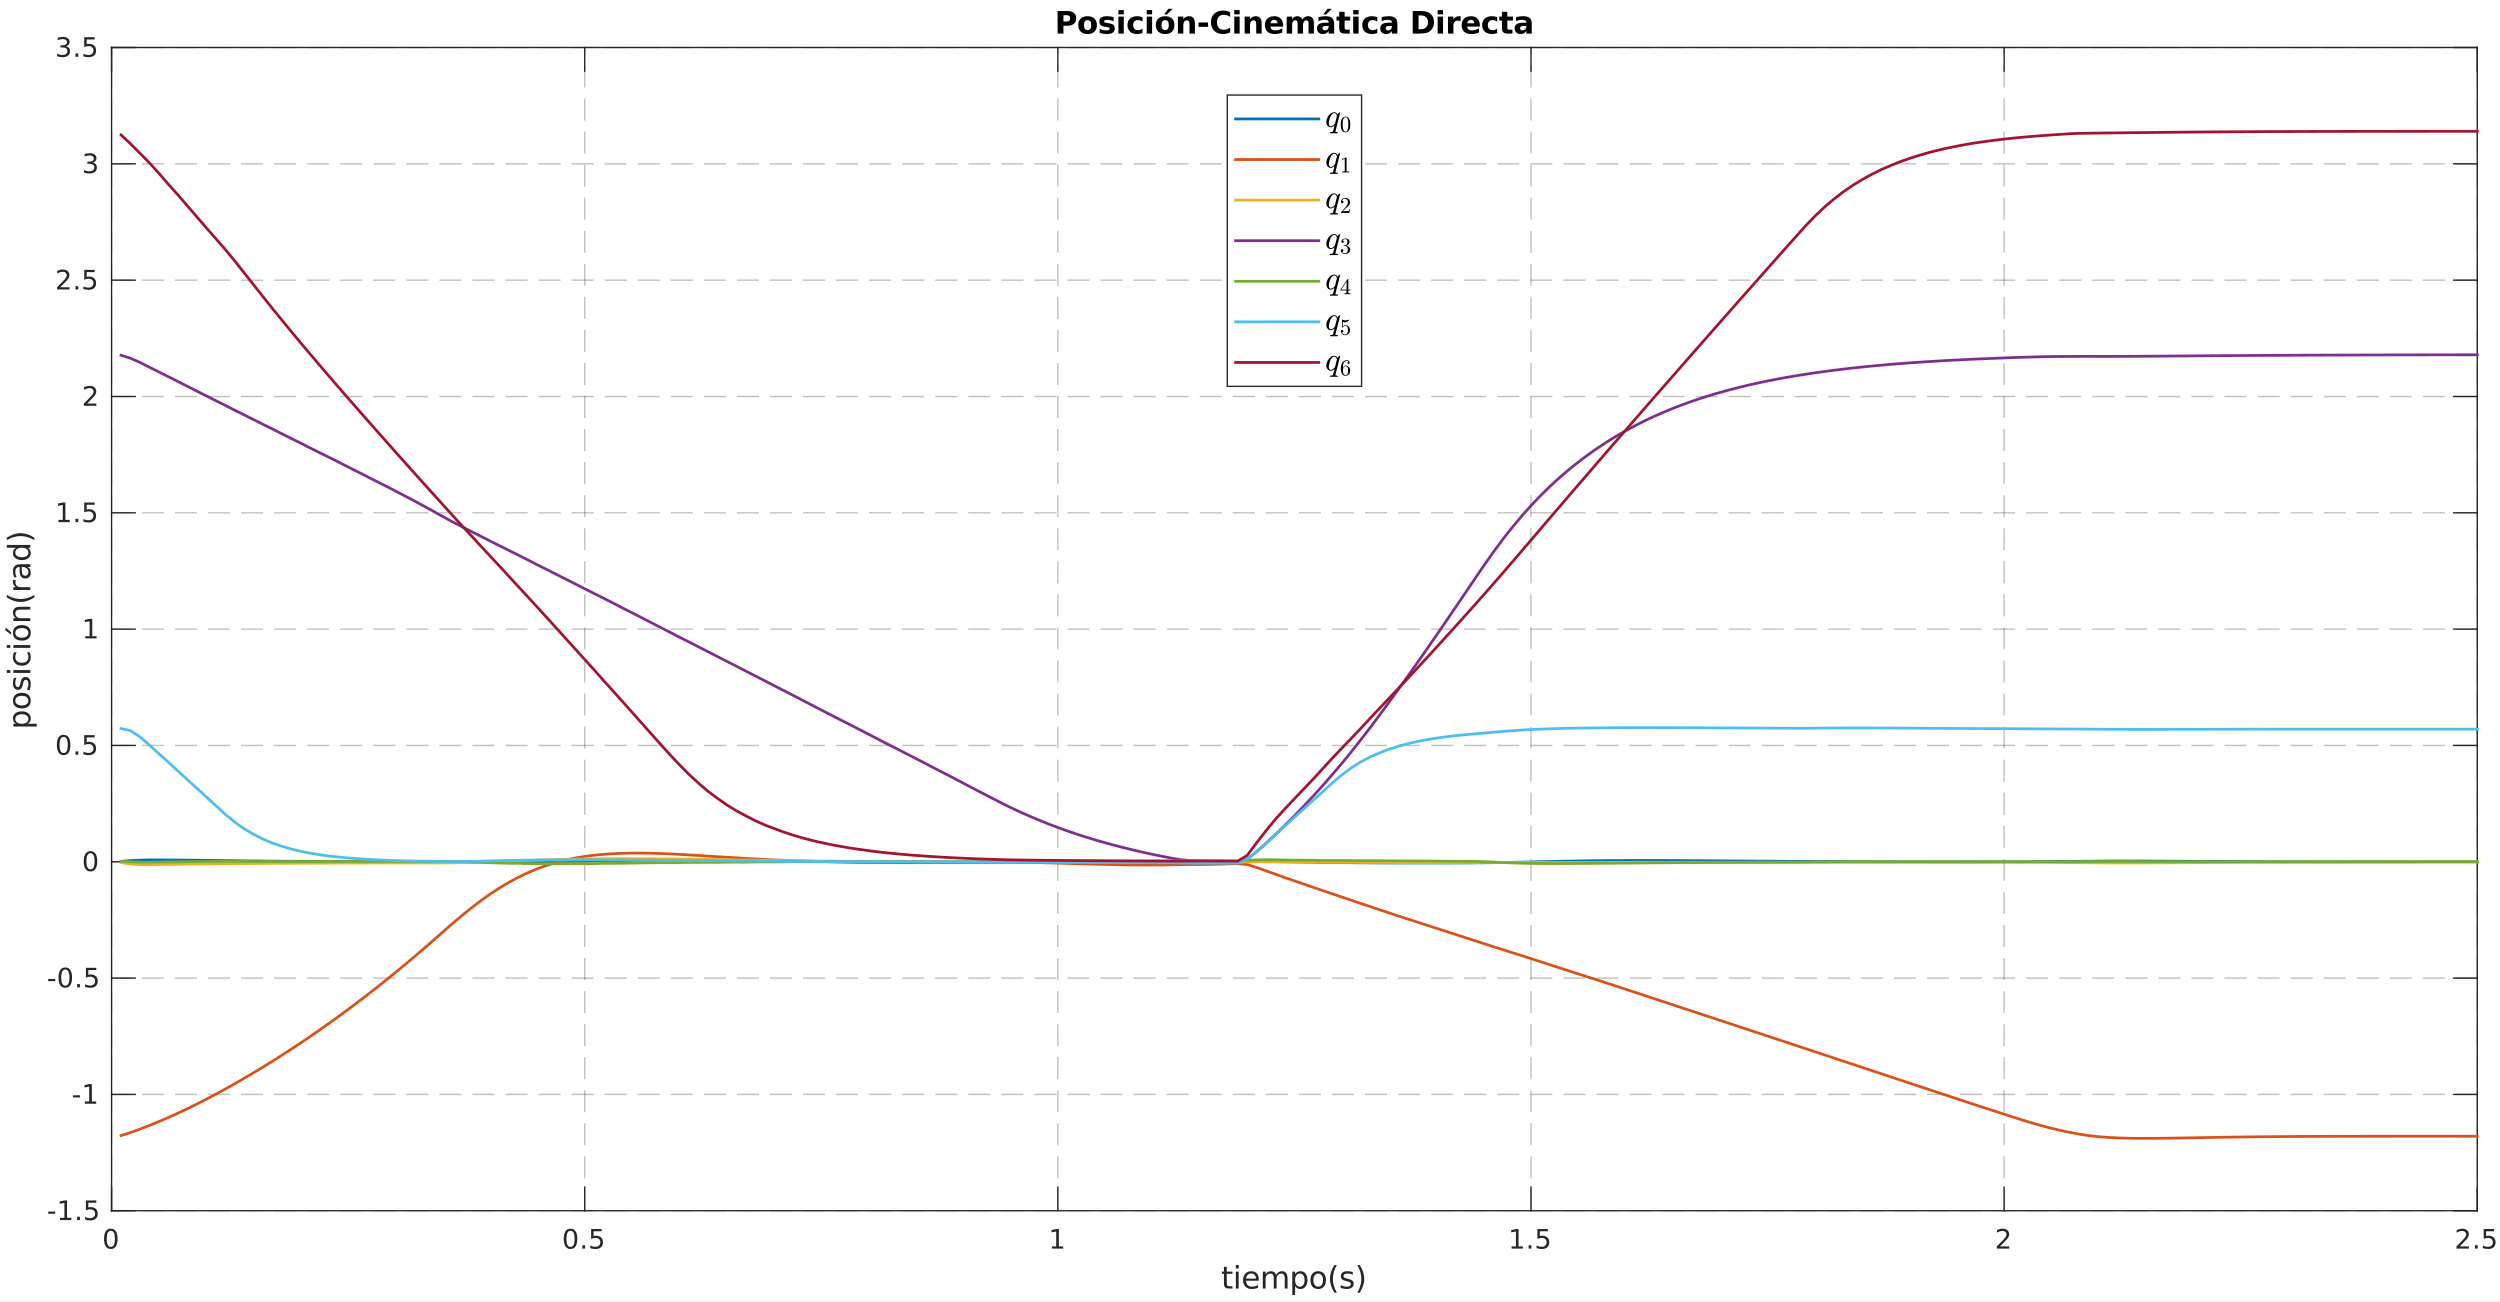 <?xml version="1.0"?>
<!DOCTYPE svg PUBLIC '-//W3C//DTD SVG 1.0//EN'
          'http://www.w3.org/TR/2001/REC-SVG-20010904/DTD/svg10.dtd'>
<svg xmlns:xlink="http://www.w3.org/1999/xlink" style="fill-opacity:1; color-rendering:auto; color-interpolation:auto; text-rendering:auto; stroke:black; stroke-linecap:square; stroke-miterlimit:10; shape-rendering:auto; stroke-opacity:1; fill:black; stroke-dasharray:none; font-weight:normal; stroke-width:1; font-family:'Dialog'; font-style:normal; stroke-linejoin:miter; font-size:12px; stroke-dashoffset:0; image-rendering:auto;" width="1210" height="630" xmlns="http://www.w3.org/2000/svg"
><rect width="100%" height="100%" fill="#333333" stroke="none"/><!--Generated by the Batik Graphics2D SVG Generator--><defs id="genericDefs"
  /><g
  ><defs id="defs1"
    ><clipPath clipPathUnits="userSpaceOnUse" id="clipPath1"
      ><path d="M0 0 L1210 0 L1210 630 L0 630 L0 0 Z"
      /></clipPath
    ></defs
    ><g style="fill:white; stroke:white;"
    ><rect x="0" y="0" width="1210" style="clip-path:url(#clipPath1); stroke:none;" height="630"
    /></g
    ><g style="fill:white; text-rendering:optimizeSpeed; color-rendering:optimizeSpeed; image-rendering:optimizeSpeed; shape-rendering:crispEdges; stroke:white; color-interpolation:sRGB;"
    ><rect x="0" width="1210" height="630" y="0" style="stroke:none;"
      /><path style="stroke:none;" d="M54 586 L1199 586 L1199 23 L54 23 Z"
    /></g
    ><g style="fill-opacity:0.251; color-rendering:optimizeQuality; color-interpolation:linearRGB; text-rendering:geometricPrecision; stroke:rgb(0,0,0); stroke-linecap:butt; stroke-miterlimit:1; stroke-opacity:0.251; fill:rgb(0,0,0); stroke-dasharray:10,6; stroke-width:0.667; stroke-linejoin:bevel; image-rendering:optimizeQuality;"
    ><line y2="23" style="fill:none;" x1="54" x2="54" y1="586"
      /><line y2="23" style="fill:none;" x1="283" x2="283" y1="586"
      /><line y2="23" style="fill:none;" x1="512" x2="512" y1="586"
      /><line y2="23" style="fill:none;" x1="741" x2="741" y1="586"
      /><line y2="23" style="fill:none;" x1="970" x2="970" y1="586"
      /><line y2="23" style="fill:none;" x1="1199" x2="1199" y1="586"
      /><line y2="586" style="fill:none;" x1="1199" x2="54" y1="586"
      /><line y2="529.7" style="fill:none;" x1="1199" x2="54" y1="529.7"
      /><line y2="473.4" style="fill:none;" x1="1199" x2="54" y1="473.4"
      /><line y2="417.1" style="fill:none;" x1="1199" x2="54" y1="417.1"
      /><line y2="360.8" style="fill:none;" x1="1199" x2="54" y1="360.8"
      /><line y2="304.5" style="fill:none;" x1="1199" x2="54" y1="304.5"
      /><line y2="248.2" style="fill:none;" x1="1199" x2="54" y1="248.2"
      /><line y2="191.9" style="fill:none;" x1="1199" x2="54" y1="191.9"
      /><line y2="135.6" style="fill:none;" x1="1199" x2="54" y1="135.6"
      /><line y2="79.3" style="fill:none;" x1="1199" x2="54" y1="79.3"
      /><line y2="23" style="fill:none;" x1="1199" x2="54" y1="23"
    /></g
    ><g style="fill:rgb(38,38,38); text-rendering:geometricPrecision; image-rendering:optimizeQuality; color-rendering:optimizeQuality; stroke-linejoin:round; stroke:rgb(38,38,38); color-interpolation:linearRGB; stroke-width:0.667;"
    ><line y2="586" style="fill:none;" x1="54" x2="1199" y1="586"
      /><line y2="23" style="fill:none;" x1="54" x2="1199" y1="23"
      /><line y2="574.55" style="fill:none;" x1="54" x2="54" y1="586"
      /><line y2="574.55" style="fill:none;" x1="283" x2="283" y1="586"
      /><line y2="574.55" style="fill:none;" x1="512" x2="512" y1="586"
      /><line y2="574.55" style="fill:none;" x1="741" x2="741" y1="586"
      /><line y2="574.55" style="fill:none;" x1="970" x2="970" y1="586"
      /><line y2="574.55" style="fill:none;" x1="1199" x2="1199" y1="586"
      /><line y2="34.45" style="fill:none;" x1="54" x2="54" y1="23"
      /><line y2="34.45" style="fill:none;" x1="283" x2="283" y1="23"
      /><line y2="34.45" style="fill:none;" x1="512" x2="512" y1="23"
      /><line y2="34.45" style="fill:none;" x1="741" x2="741" y1="23"
      /><line y2="34.45" style="fill:none;" x1="970" x2="970" y1="23"
      /><line y2="34.45" style="fill:none;" x1="1199" x2="1199" y1="23"
    /></g
    ><g transform="translate(54,591.333)" style="font-size:13.333px; fill:rgb(38,38,38); text-rendering:geometricPrecision; image-rendering:optimizeQuality; color-rendering:optimizeQuality; font-family:'SansSerif'; stroke:rgb(38,38,38); color-interpolation:linearRGB;"
    ><path style="stroke:none;" d="M-0.375 4.359 Q-1.359 4.359 -1.859 5.336 Q-2.359 6.312 -2.359 8.266 Q-2.359 10.219 -1.859 11.195 Q-1.359 12.172 -0.375 12.172 Q0.625 12.172 1.125 11.195 Q1.625 10.219 1.625 8.266 Q1.625 6.312 1.125 5.336 Q0.625 4.359 -0.375 4.359 ZM-0.375 3.344 Q1.219 3.344 2.062 4.609 Q2.906 5.875 2.906 8.266 Q2.906 10.656 2.062 11.922 Q1.219 13.188 -0.375 13.188 Q-1.953 13.188 -2.797 11.922 Q-3.641 10.656 -3.641 8.266 Q-3.641 5.875 -2.797 4.609 Q-1.953 3.344 -0.375 3.344 Z"
    /></g
    ><g transform="translate(283,591.333)" style="font-size:13.333px; fill:rgb(38,38,38); text-rendering:geometricPrecision; image-rendering:optimizeQuality; color-rendering:optimizeQuality; font-family:'SansSerif'; stroke:rgb(38,38,38); color-interpolation:linearRGB;"
    ><path style="stroke:none;" d="M-6.875 4.359 Q-7.859 4.359 -8.359 5.336 Q-8.859 6.312 -8.859 8.266 Q-8.859 10.219 -8.359 11.195 Q-7.859 12.172 -6.875 12.172 Q-5.875 12.172 -5.375 11.195 Q-4.875 10.219 -4.875 8.266 Q-4.875 6.312 -5.375 5.336 Q-5.875 4.359 -6.875 4.359 ZM-6.875 3.344 Q-5.281 3.344 -4.438 4.609 Q-3.594 5.875 -3.594 8.266 Q-3.594 10.656 -4.438 11.922 Q-5.281 13.188 -6.875 13.188 Q-8.453 13.188 -9.297 11.922 Q-10.141 10.656 -10.141 8.266 Q-10.141 5.875 -9.297 4.609 Q-8.453 3.344 -6.875 3.344 ZM-1.14 11.391 L0.204 11.391 L0.204 13 L-1.14 13 L-1.14 11.391 ZM3.108 3.516 L8.139 3.516 L8.139 4.609 L4.28 4.609 L4.28 6.922 Q4.561 6.828 4.842 6.781 Q5.123 6.734 5.389 6.734 Q6.983 6.734 7.912 7.602 Q8.842 8.469 8.842 9.953 Q8.842 11.484 7.889 12.336 Q6.936 13.188 5.202 13.188 Q4.608 13.188 3.983 13.086 Q3.358 12.984 2.701 12.781 L2.701 11.484 Q3.28 11.797 3.889 11.953 Q4.498 12.109 5.17 12.109 Q6.28 12.109 6.92 11.531 Q7.561 10.953 7.561 9.953 Q7.561 8.969 6.92 8.391 Q6.28 7.812 5.17 7.812 Q4.655 7.812 4.147 7.93 Q3.639 8.047 3.108 8.281 L3.108 3.516 Z"
    /></g
    ><g transform="translate(512,591.333)" style="font-size:13.333px; fill:rgb(38,38,38); text-rendering:geometricPrecision; image-rendering:optimizeQuality; color-rendering:optimizeQuality; font-family:'SansSerif'; stroke:rgb(38,38,38); color-interpolation:linearRGB;"
    ><path style="stroke:none;" d="M-2.891 11.922 L-0.797 11.922 L-0.797 4.688 L-3.078 5.141 L-3.078 3.984 L-0.812 3.516 L0.484 3.516 L0.484 11.922 L2.578 11.922 L2.578 13 L-2.891 13 L-2.891 11.922 Z"
    /></g
    ><g transform="translate(741,591.333)" style="font-size:13.333px; fill:rgb(38,38,38); text-rendering:geometricPrecision; image-rendering:optimizeQuality; color-rendering:optimizeQuality; font-family:'SansSerif'; stroke:rgb(38,38,38); color-interpolation:linearRGB;"
    ><path style="stroke:none;" d="M-9.391 11.922 L-7.297 11.922 L-7.297 4.688 L-9.578 5.141 L-9.578 3.984 L-7.312 3.516 L-6.016 3.516 L-6.016 11.922 L-3.922 11.922 L-3.922 13 L-9.391 13 L-9.391 11.922 ZM-1.14 11.391 L0.204 11.391 L0.204 13 L-1.14 13 L-1.14 11.391 ZM3.108 3.516 L8.139 3.516 L8.139 4.609 L4.28 4.609 L4.28 6.922 Q4.561 6.828 4.842 6.781 Q5.123 6.734 5.389 6.734 Q6.983 6.734 7.912 7.602 Q8.842 8.469 8.842 9.953 Q8.842 11.484 7.889 12.336 Q6.936 13.188 5.202 13.188 Q4.608 13.188 3.983 13.086 Q3.358 12.984 2.701 12.781 L2.701 11.484 Q3.28 11.797 3.889 11.953 Q4.498 12.109 5.17 12.109 Q6.28 12.109 6.92 11.531 Q7.561 10.953 7.561 9.953 Q7.561 8.969 6.92 8.391 Q6.28 7.812 5.17 7.812 Q4.655 7.812 4.147 7.93 Q3.639 8.047 3.108 8.281 L3.108 3.516 Z"
    /></g
    ><g transform="translate(970,591.333)" style="font-size:13.333px; fill:rgb(38,38,38); text-rendering:geometricPrecision; image-rendering:optimizeQuality; color-rendering:optimizeQuality; font-family:'SansSerif'; stroke:rgb(38,38,38); color-interpolation:linearRGB;"
    ><path style="stroke:none;" d="M-2 11.922 L2.469 11.922 L2.469 13 L-3.547 13 L-3.547 11.922 Q-2.812 11.172 -1.555 9.898 Q-0.297 8.625 0.031 8.25 Q0.641 7.562 0.883 7.078 Q1.125 6.594 1.125 6.141 Q1.125 5.375 0.602 4.906 Q0.078 4.438 -0.781 4.438 Q-1.391 4.438 -2.055 4.641 Q-2.719 4.844 -3.484 5.281 L-3.484 3.984 Q-2.703 3.672 -2.031 3.508 Q-1.359 3.344 -0.812 3.344 Q0.672 3.344 1.547 4.086 Q2.422 4.828 2.422 6.062 Q2.422 6.641 2.203 7.164 Q1.984 7.688 1.406 8.391 Q1.25 8.578 0.398 9.461 Q-0.453 10.344 -2 11.922 Z"
    /></g
    ><g transform="translate(1199,591.333)" style="font-size:13.333px; fill:rgb(38,38,38); text-rendering:geometricPrecision; image-rendering:optimizeQuality; color-rendering:optimizeQuality; font-family:'SansSerif'; stroke:rgb(38,38,38); color-interpolation:linearRGB;"
    ><path style="stroke:none;" d="M-8.5 11.922 L-4.031 11.922 L-4.031 13 L-10.047 13 L-10.047 11.922 Q-9.312 11.172 -8.055 9.898 Q-6.797 8.625 -6.469 8.25 Q-5.859 7.562 -5.617 7.078 Q-5.375 6.594 -5.375 6.141 Q-5.375 5.375 -5.898 4.906 Q-6.422 4.438 -7.281 4.438 Q-7.891 4.438 -8.555 4.641 Q-9.219 4.844 -9.984 5.281 L-9.984 3.984 Q-9.203 3.672 -8.531 3.508 Q-7.859 3.344 -7.312 3.344 Q-5.828 3.344 -4.953 4.086 Q-4.078 4.828 -4.078 6.062 Q-4.078 6.641 -4.297 7.164 Q-4.516 7.688 -5.094 8.391 Q-5.25 8.578 -6.102 9.461 Q-6.953 10.344 -8.5 11.922 ZM-1.14 11.391 L0.204 11.391 L0.204 13 L-1.14 13 L-1.14 11.391 ZM3.108 3.516 L8.139 3.516 L8.139 4.609 L4.28 4.609 L4.28 6.922 Q4.561 6.828 4.842 6.781 Q5.123 6.734 5.389 6.734 Q6.983 6.734 7.912 7.602 Q8.842 8.469 8.842 9.953 Q8.842 11.484 7.889 12.336 Q6.936 13.188 5.202 13.188 Q4.608 13.188 3.983 13.086 Q3.358 12.984 2.701 12.781 L2.701 11.484 Q3.28 11.797 3.889 11.953 Q4.498 12.109 5.17 12.109 Q6.28 12.109 6.92 11.531 Q7.561 10.953 7.561 9.953 Q7.561 8.969 6.92 8.391 Q6.28 7.812 5.17 7.812 Q4.655 7.812 4.147 7.93 Q3.639 8.047 3.108 8.281 L3.108 3.516 Z"
    /></g
    ><g transform="translate(626.5,609.667)" style="font-size:14.667px; fill:rgb(38,38,38); text-rendering:geometricPrecision; image-rendering:optimizeQuality; color-rendering:optimizeQuality; font-family:'SansSerif'; stroke:rgb(38,38,38); color-interpolation:linearRGB;"
    ><path style="stroke:none;" d="M-32.75 3.469 L-32.75 5.797 L-29.984 5.797 L-29.984 6.844 L-32.75 6.844 L-32.75 11.297 Q-32.75 12.297 -32.477 12.586 Q-32.203 12.875 -31.359 12.875 L-29.984 12.875 L-29.984 14 L-31.359 14 Q-32.922 14 -33.516 13.414 Q-34.109 12.828 -34.109 11.297 L-34.109 6.844 L-35.094 6.844 L-35.094 5.797 L-34.109 5.797 L-34.109 3.469 L-32.75 3.469 ZM-28.347 5.797 L-26.988 5.797 L-26.988 14 L-28.347 14 L-28.347 5.797 ZM-28.347 2.609 L-26.988 2.609 L-26.988 4.312 L-28.347 4.312 L-28.347 2.609 ZM-17.244 9.562 L-17.244 10.219 L-23.447 10.219 Q-23.353 11.609 -22.603 12.336 Q-21.853 13.062 -20.525 13.062 Q-19.744 13.062 -19.017 12.875 Q-18.291 12.688 -17.572 12.312 L-17.572 13.578 Q-18.291 13.891 -19.056 14.055 Q-19.822 14.219 -20.603 14.219 Q-22.556 14.219 -23.705 13.07 Q-24.853 11.922 -24.853 9.984 Q-24.853 7.969 -23.767 6.781 Q-22.681 5.594 -20.838 5.594 Q-19.181 5.594 -18.213 6.664 Q-17.244 7.734 -17.244 9.562 ZM-18.603 9.172 Q-18.619 8.062 -19.221 7.398 Q-19.822 6.734 -20.822 6.734 Q-21.947 6.734 -22.627 7.375 Q-23.306 8.016 -23.4 9.172 L-18.603 9.172 ZM-8.868 7.375 Q-8.352 6.469 -7.649 6.031 Q-6.946 5.594 -5.993 5.594 Q-4.711 5.594 -4.016 6.492 Q-3.321 7.391 -3.321 9.047 L-3.321 14 L-4.68 14 L-4.68 9.094 Q-4.68 7.906 -5.102 7.336 Q-5.524 6.766 -6.368 6.766 Q-7.414 6.766 -8.024 7.461 Q-8.633 8.156 -8.633 9.359 L-8.633 14 L-9.993 14 L-9.993 9.094 Q-9.993 7.906 -10.407 7.336 Q-10.821 6.766 -11.696 6.766 Q-12.727 6.766 -13.336 7.469 Q-13.946 8.172 -13.946 9.359 L-13.946 14 L-15.305 14 L-15.305 5.797 L-13.946 5.797 L-13.946 7.078 Q-13.493 6.312 -12.844 5.953 Q-12.196 5.594 -11.305 5.594 Q-10.414 5.594 -9.789 6.047 Q-9.164 6.5 -8.868 7.375 ZM0.331 12.766 L0.331 17.125 L-1.028 17.125 L-1.028 5.797 L0.331 5.797 L0.331 7.047 Q0.753 6.312 1.402 5.953 Q2.05 5.594 2.956 5.594 Q4.441 5.594 5.378 6.781 Q6.316 7.969 6.316 9.906 Q6.316 11.844 5.378 13.031 Q4.441 14.219 2.956 14.219 Q2.05 14.219 1.402 13.859 Q0.753 13.5 0.331 12.766 ZM4.909 9.906 Q4.909 8.422 4.3 7.578 Q3.691 6.734 2.628 6.734 Q1.55 6.734 0.941 7.578 Q0.331 8.422 0.331 9.906 Q0.331 11.391 0.941 12.234 Q1.55 13.078 2.628 13.078 Q3.691 13.078 4.3 12.234 Q4.909 11.391 4.909 9.906 ZM11.51 6.734 Q10.431 6.734 9.799 7.586 Q9.166 8.438 9.166 9.906 Q9.166 11.375 9.791 12.219 Q10.416 13.062 11.51 13.062 Q12.588 13.062 13.213 12.219 Q13.838 11.375 13.838 9.906 Q13.838 8.453 13.213 7.594 Q12.588 6.734 11.51 6.734 ZM11.51 5.594 Q13.26 5.594 14.267 6.742 Q15.275 7.891 15.275 9.906 Q15.275 11.922 14.267 13.07 Q13.26 14.219 11.51 14.219 Q9.744 14.219 8.744 13.07 Q7.744 11.922 7.744 9.906 Q7.744 7.891 8.744 6.742 Q9.744 5.594 11.51 5.594 ZM20.539 2.625 Q19.555 4.297 19.078 5.945 Q18.602 7.594 18.602 9.297 Q18.602 10.984 19.078 12.641 Q19.555 14.297 20.539 15.984 L19.367 15.984 Q18.258 14.25 17.719 12.594 Q17.18 10.938 17.18 9.297 Q17.18 7.656 17.719 6 Q18.258 4.344 19.367 2.625 L20.539 2.625 ZM28.241 6.031 L28.241 7.312 Q27.679 7.016 27.062 6.875 Q26.444 6.734 25.788 6.734 Q24.773 6.734 24.273 7.039 Q23.773 7.344 23.773 7.953 Q23.773 8.422 24.132 8.688 Q24.491 8.953 25.585 9.203 L26.038 9.312 Q27.476 9.609 28.077 10.172 Q28.679 10.734 28.679 11.734 Q28.679 12.875 27.78 13.547 Q26.882 14.219 25.288 14.219 Q24.632 14.219 23.921 14.086 Q23.21 13.953 22.413 13.703 L22.413 12.312 Q23.163 12.703 23.89 12.891 Q24.616 13.078 25.319 13.078 Q26.273 13.078 26.788 12.758 Q27.304 12.438 27.304 11.844 Q27.304 11.297 26.929 11 Q26.554 10.703 25.304 10.438 L24.835 10.328 Q23.585 10.062 23.03 9.516 Q22.476 8.969 22.476 8.016 Q22.476 6.859 23.296 6.227 Q24.116 5.594 25.616 5.594 Q26.366 5.594 27.03 5.703 Q27.694 5.812 28.241 6.031 ZM30.44 2.625 L31.611 2.625 Q32.705 4.344 33.252 6 Q33.799 7.656 33.799 9.297 Q33.799 10.938 33.252 12.594 Q32.705 14.25 31.611 15.984 L30.44 15.984 Q31.408 14.297 31.893 12.641 Q32.377 10.984 32.377 9.297 Q32.377 7.594 31.893 5.945 Q31.408 4.297 30.44 2.625 Z"
    /></g
    ><g style="fill:rgb(38,38,38); text-rendering:geometricPrecision; image-rendering:optimizeQuality; color-rendering:optimizeQuality; stroke-linejoin:round; stroke:rgb(38,38,38); color-interpolation:linearRGB; stroke-width:0.667;"
    ><line y2="23" style="fill:none;" x1="54" x2="54" y1="586"
      /><line y2="23" style="fill:none;" x1="1199" x2="1199" y1="586"
      /><line y2="586" style="fill:none;" x1="54" x2="65.45" y1="586"
      /><line y2="529.7" style="fill:none;" x1="54" x2="65.45" y1="529.7"
      /><line y2="473.4" style="fill:none;" x1="54" x2="65.45" y1="473.4"
      /><line y2="417.1" style="fill:none;" x1="54" x2="65.45" y1="417.1"
      /><line y2="360.8" style="fill:none;" x1="54" x2="65.45" y1="360.8"
      /><line y2="304.5" style="fill:none;" x1="54" x2="65.45" y1="304.5"
      /><line y2="248.2" style="fill:none;" x1="54" x2="65.45" y1="248.2"
      /><line y2="191.9" style="fill:none;" x1="54" x2="65.45" y1="191.9"
      /><line y2="135.6" style="fill:none;" x1="54" x2="65.45" y1="135.6"
      /><line y2="79.3" style="fill:none;" x1="54" x2="65.45" y1="79.3"
      /><line y2="23" style="fill:none;" x1="54" x2="65.45" y1="23"
      /><line y2="586" style="fill:none;" x1="1199" x2="1187.55" y1="586"
      /><line y2="529.7" style="fill:none;" x1="1199" x2="1187.55" y1="529.7"
      /><line y2="473.4" style="fill:none;" x1="1199" x2="1187.55" y1="473.4"
      /><line y2="417.1" style="fill:none;" x1="1199" x2="1187.55" y1="417.1"
      /><line y2="360.8" style="fill:none;" x1="1199" x2="1187.55" y1="360.8"
      /><line y2="304.5" style="fill:none;" x1="1199" x2="1187.55" y1="304.5"
      /><line y2="248.2" style="fill:none;" x1="1199" x2="1187.55" y1="248.2"
      /><line y2="191.9" style="fill:none;" x1="1199" x2="1187.55" y1="191.9"
      /><line y2="135.6" style="fill:none;" x1="1199" x2="1187.55" y1="135.6"
      /><line y2="79.3" style="fill:none;" x1="1199" x2="1187.55" y1="79.3"
      /><line y2="23" style="fill:none;" x1="1199" x2="1187.55" y1="23"
    /></g
    ><g transform="translate(48.667,586)" style="font-size:13.333px; fill:rgb(38,38,38); text-rendering:geometricPrecision; image-rendering:optimizeQuality; color-rendering:optimizeQuality; font-family:'SansSerif'; stroke:rgb(38,38,38); color-interpolation:linearRGB;"
    ><path style="stroke:none;" d="M-25.359 0.422 L-21.938 0.422 L-21.938 1.453 L-25.359 1.453 L-25.359 0.422 ZM-19.587 3.422 L-17.493 3.422 L-17.493 -3.812 L-19.774 -3.359 L-19.774 -4.516 L-17.509 -4.984 L-16.212 -4.984 L-16.212 3.422 L-14.118 3.422 L-14.118 4.5 L-19.587 4.5 L-19.587 3.422 ZM-11.336 2.891 L-9.992 2.891 L-9.992 4.5 L-11.336 4.5 L-11.336 2.891 ZM-7.089 -4.984 L-2.057 -4.984 L-2.057 -3.891 L-5.917 -3.891 L-5.917 -1.578 Q-5.636 -1.672 -5.354 -1.719 Q-5.073 -1.766 -4.807 -1.766 Q-3.214 -1.766 -2.284 -0.898 Q-1.354 -0.031 -1.354 1.453 Q-1.354 2.984 -2.307 3.836 Q-3.26 4.688 -4.995 4.688 Q-5.589 4.688 -6.214 4.586 Q-6.839 4.484 -7.495 4.281 L-7.495 2.984 Q-6.917 3.297 -6.307 3.453 Q-5.698 3.609 -5.026 3.609 Q-3.917 3.609 -3.276 3.031 Q-2.635 2.453 -2.635 1.453 Q-2.635 0.469 -3.276 -0.109 Q-3.917 -0.688 -5.026 -0.688 Q-5.542 -0.688 -6.05 -0.57 Q-6.557 -0.453 -7.089 -0.219 L-7.089 -4.984 Z"
    /></g
    ><g transform="translate(48.667,529.7)" style="font-size:13.333px; fill:rgb(38,38,38); text-rendering:geometricPrecision; image-rendering:optimizeQuality; color-rendering:optimizeQuality; font-family:'SansSerif'; stroke:rgb(38,38,38); color-interpolation:linearRGB;"
    ><path style="stroke:none;" d="M-13.359 0.422 L-9.938 0.422 L-9.938 1.453 L-13.359 1.453 L-13.359 0.422 ZM-7.587 3.422 L-5.493 3.422 L-5.493 -3.812 L-7.774 -3.359 L-7.774 -4.516 L-5.509 -4.984 L-4.212 -4.984 L-4.212 3.422 L-2.118 3.422 L-2.118 4.5 L-7.587 4.5 L-7.587 3.422 Z"
    /></g
    ><g transform="translate(48.667,473.4)" style="font-size:13.333px; fill:rgb(38,38,38); text-rendering:geometricPrecision; image-rendering:optimizeQuality; color-rendering:optimizeQuality; font-family:'SansSerif'; stroke:rgb(38,38,38); color-interpolation:linearRGB;"
    ><path style="stroke:none;" d="M-25.359 0.422 L-21.938 0.422 L-21.938 1.453 L-25.359 1.453 L-25.359 0.422 ZM-17.071 -4.141 Q-18.056 -4.141 -18.556 -3.164 Q-19.056 -2.188 -19.056 -0.234 Q-19.056 1.719 -18.556 2.695 Q-18.056 3.672 -17.071 3.672 Q-16.071 3.672 -15.571 2.695 Q-15.071 1.719 -15.071 -0.234 Q-15.071 -2.188 -15.571 -3.164 Q-16.071 -4.141 -17.071 -4.141 ZM-17.071 -5.156 Q-15.478 -5.156 -14.634 -3.891 Q-13.79 -2.625 -13.79 -0.234 Q-13.79 2.156 -14.634 3.422 Q-15.478 4.688 -17.071 4.688 Q-18.649 4.688 -19.493 3.422 Q-20.337 2.156 -20.337 -0.234 Q-20.337 -2.625 -19.493 -3.891 Q-18.649 -5.156 -17.071 -5.156 ZM-11.336 2.891 L-9.992 2.891 L-9.992 4.5 L-11.336 4.5 L-11.336 2.891 ZM-7.089 -4.984 L-2.057 -4.984 L-2.057 -3.891 L-5.917 -3.891 L-5.917 -1.578 Q-5.636 -1.672 -5.354 -1.719 Q-5.073 -1.766 -4.807 -1.766 Q-3.214 -1.766 -2.284 -0.898 Q-1.354 -0.031 -1.354 1.453 Q-1.354 2.984 -2.307 3.836 Q-3.26 4.688 -4.995 4.688 Q-5.589 4.688 -6.214 4.586 Q-6.839 4.484 -7.495 4.281 L-7.495 2.984 Q-6.917 3.297 -6.307 3.453 Q-5.698 3.609 -5.026 3.609 Q-3.917 3.609 -3.276 3.031 Q-2.635 2.453 -2.635 1.453 Q-2.635 0.469 -3.276 -0.109 Q-3.917 -0.688 -5.026 -0.688 Q-5.542 -0.688 -6.05 -0.57 Q-6.557 -0.453 -7.089 -0.219 L-7.089 -4.984 Z"
    /></g
    ><g transform="translate(48.667,417.1)" style="font-size:13.333px; fill:rgb(38,38,38); text-rendering:geometricPrecision; image-rendering:optimizeQuality; color-rendering:optimizeQuality; font-family:'SansSerif'; stroke:rgb(38,38,38); color-interpolation:linearRGB;"
    ><path style="stroke:none;" d="M-4.875 -4.141 Q-5.859 -4.141 -6.359 -3.164 Q-6.859 -2.188 -6.859 -0.234 Q-6.859 1.719 -6.359 2.695 Q-5.859 3.672 -4.875 3.672 Q-3.875 3.672 -3.375 2.695 Q-2.875 1.719 -2.875 -0.234 Q-2.875 -2.188 -3.375 -3.164 Q-3.875 -4.141 -4.875 -4.141 ZM-4.875 -5.156 Q-3.281 -5.156 -2.438 -3.891 Q-1.594 -2.625 -1.594 -0.234 Q-1.594 2.156 -2.438 3.422 Q-3.281 4.688 -4.875 4.688 Q-6.453 4.688 -7.297 3.422 Q-8.141 2.156 -8.141 -0.234 Q-8.141 -2.625 -7.297 -3.891 Q-6.453 -5.156 -4.875 -5.156 Z"
    /></g
    ><g transform="translate(48.667,360.8)" style="font-size:13.333px; fill:rgb(38,38,38); text-rendering:geometricPrecision; image-rendering:optimizeQuality; color-rendering:optimizeQuality; font-family:'SansSerif'; stroke:rgb(38,38,38); color-interpolation:linearRGB;"
    ><path style="stroke:none;" d="M-17.875 -4.141 Q-18.859 -4.141 -19.359 -3.164 Q-19.859 -2.188 -19.859 -0.234 Q-19.859 1.719 -19.359 2.695 Q-18.859 3.672 -17.875 3.672 Q-16.875 3.672 -16.375 2.695 Q-15.875 1.719 -15.875 -0.234 Q-15.875 -2.188 -16.375 -3.164 Q-16.875 -4.141 -17.875 -4.141 ZM-17.875 -5.156 Q-16.281 -5.156 -15.438 -3.891 Q-14.594 -2.625 -14.594 -0.234 Q-14.594 2.156 -15.438 3.422 Q-16.281 4.688 -17.875 4.688 Q-19.453 4.688 -20.297 3.422 Q-21.141 2.156 -21.141 -0.234 Q-21.141 -2.625 -20.297 -3.891 Q-19.453 -5.156 -17.875 -5.156 ZM-12.14 2.891 L-10.796 2.891 L-10.796 4.5 L-12.14 4.5 L-12.14 2.891 ZM-7.892 -4.984 L-2.861 -4.984 L-2.861 -3.891 L-6.72 -3.891 L-6.72 -1.578 Q-6.439 -1.672 -6.158 -1.719 Q-5.877 -1.766 -5.611 -1.766 Q-4.017 -1.766 -3.088 -0.898 Q-2.158 -0.031 -2.158 1.453 Q-2.158 2.984 -3.111 3.836 Q-4.064 4.688 -5.798 4.688 Q-6.392 4.688 -7.017 4.586 Q-7.642 4.484 -8.299 4.281 L-8.299 2.984 Q-7.72 3.297 -7.111 3.453 Q-6.502 3.609 -5.83 3.609 Q-4.72 3.609 -4.08 3.031 Q-3.439 2.453 -3.439 1.453 Q-3.439 0.469 -4.08 -0.109 Q-4.72 -0.688 -5.83 -0.688 Q-6.345 -0.688 -6.853 -0.57 Q-7.361 -0.453 -7.892 -0.219 L-7.892 -4.984 Z"
    /></g
    ><g transform="translate(48.667,304.5)" style="font-size:13.333px; fill:rgb(38,38,38); text-rendering:geometricPrecision; image-rendering:optimizeQuality; color-rendering:optimizeQuality; font-family:'SansSerif'; stroke:rgb(38,38,38); color-interpolation:linearRGB;"
    ><path style="stroke:none;" d="M-7.391 3.422 L-5.297 3.422 L-5.297 -3.812 L-7.578 -3.359 L-7.578 -4.516 L-5.312 -4.984 L-4.016 -4.984 L-4.016 3.422 L-1.922 3.422 L-1.922 4.5 L-7.391 4.5 L-7.391 3.422 Z"
    /></g
    ><g transform="translate(48.667,248.2)" style="font-size:13.333px; fill:rgb(38,38,38); text-rendering:geometricPrecision; image-rendering:optimizeQuality; color-rendering:optimizeQuality; font-family:'SansSerif'; stroke:rgb(38,38,38); color-interpolation:linearRGB;"
    ><path style="stroke:none;" d="M-20.391 3.422 L-18.297 3.422 L-18.297 -3.812 L-20.578 -3.359 L-20.578 -4.516 L-18.312 -4.984 L-17.016 -4.984 L-17.016 3.422 L-14.922 3.422 L-14.922 4.5 L-20.391 4.5 L-20.391 3.422 ZM-12.14 2.891 L-10.796 2.891 L-10.796 4.5 L-12.14 4.5 L-12.14 2.891 ZM-7.892 -4.984 L-2.861 -4.984 L-2.861 -3.891 L-6.72 -3.891 L-6.72 -1.578 Q-6.439 -1.672 -6.158 -1.719 Q-5.877 -1.766 -5.611 -1.766 Q-4.017 -1.766 -3.088 -0.898 Q-2.158 -0.031 -2.158 1.453 Q-2.158 2.984 -3.111 3.836 Q-4.064 4.688 -5.798 4.688 Q-6.392 4.688 -7.017 4.586 Q-7.642 4.484 -8.299 4.281 L-8.299 2.984 Q-7.72 3.297 -7.111 3.453 Q-6.502 3.609 -5.83 3.609 Q-4.72 3.609 -4.08 3.031 Q-3.439 2.453 -3.439 1.453 Q-3.439 0.469 -4.08 -0.109 Q-4.72 -0.688 -5.83 -0.688 Q-6.345 -0.688 -6.853 -0.57 Q-7.361 -0.453 -7.892 -0.219 L-7.892 -4.984 Z"
    /></g
    ><g transform="translate(48.667,191.9)" style="font-size:13.333px; fill:rgb(38,38,38); text-rendering:geometricPrecision; image-rendering:optimizeQuality; color-rendering:optimizeQuality; font-family:'SansSerif'; stroke:rgb(38,38,38); color-interpolation:linearRGB;"
    ><path style="stroke:none;" d="M-6.5 3.422 L-2.031 3.422 L-2.031 4.5 L-8.047 4.5 L-8.047 3.422 Q-7.312 2.672 -6.055 1.398 Q-4.797 0.125 -4.469 -0.25 Q-3.859 -0.938 -3.617 -1.422 Q-3.375 -1.906 -3.375 -2.359 Q-3.375 -3.125 -3.898 -3.594 Q-4.422 -4.062 -5.281 -4.062 Q-5.891 -4.062 -6.555 -3.859 Q-7.219 -3.656 -7.984 -3.219 L-7.984 -4.516 Q-7.203 -4.828 -6.531 -4.992 Q-5.859 -5.156 -5.312 -5.156 Q-3.828 -5.156 -2.953 -4.414 Q-2.078 -3.672 -2.078 -2.438 Q-2.078 -1.859 -2.297 -1.336 Q-2.516 -0.812 -3.094 -0.109 Q-3.25 0.078 -4.102 0.961 Q-4.953 1.844 -6.5 3.422 Z"
    /></g
    ><g transform="translate(48.667,135.6)" style="font-size:13.333px; fill:rgb(38,38,38); text-rendering:geometricPrecision; image-rendering:optimizeQuality; color-rendering:optimizeQuality; font-family:'SansSerif'; stroke:rgb(38,38,38); color-interpolation:linearRGB;"
    ><path style="stroke:none;" d="M-19.5 3.422 L-15.031 3.422 L-15.031 4.5 L-21.047 4.5 L-21.047 3.422 Q-20.312 2.672 -19.055 1.398 Q-17.797 0.125 -17.469 -0.25 Q-16.859 -0.938 -16.617 -1.422 Q-16.375 -1.906 -16.375 -2.359 Q-16.375 -3.125 -16.898 -3.594 Q-17.422 -4.062 -18.281 -4.062 Q-18.891 -4.062 -19.555 -3.859 Q-20.219 -3.656 -20.984 -3.219 L-20.984 -4.516 Q-20.203 -4.828 -19.531 -4.992 Q-18.859 -5.156 -18.312 -5.156 Q-16.828 -5.156 -15.953 -4.414 Q-15.078 -3.672 -15.078 -2.438 Q-15.078 -1.859 -15.297 -1.336 Q-15.516 -0.812 -16.094 -0.109 Q-16.25 0.078 -17.102 0.961 Q-17.953 1.844 -19.5 3.422 ZM-12.14 2.891 L-10.796 2.891 L-10.796 4.5 L-12.14 4.5 L-12.14 2.891 ZM-7.892 -4.984 L-2.861 -4.984 L-2.861 -3.891 L-6.72 -3.891 L-6.72 -1.578 Q-6.439 -1.672 -6.158 -1.719 Q-5.877 -1.766 -5.611 -1.766 Q-4.017 -1.766 -3.088 -0.898 Q-2.158 -0.031 -2.158 1.453 Q-2.158 2.984 -3.111 3.836 Q-4.064 4.688 -5.798 4.688 Q-6.392 4.688 -7.017 4.586 Q-7.642 4.484 -8.299 4.281 L-8.299 2.984 Q-7.72 3.297 -7.111 3.453 Q-6.502 3.609 -5.83 3.609 Q-4.72 3.609 -4.08 3.031 Q-3.439 2.453 -3.439 1.453 Q-3.439 0.469 -4.08 -0.109 Q-4.72 -0.688 -5.83 -0.688 Q-6.345 -0.688 -6.853 -0.57 Q-7.361 -0.453 -7.892 -0.219 L-7.892 -4.984 Z"
    /></g
    ><g transform="translate(48.667,79.3)" style="font-size:13.333px; fill:rgb(38,38,38); text-rendering:geometricPrecision; image-rendering:optimizeQuality; color-rendering:optimizeQuality; font-family:'SansSerif'; stroke:rgb(38,38,38); color-interpolation:linearRGB;"
    ><path style="stroke:none;" d="M-3.719 -0.609 Q-2.797 -0.406 -2.281 0.211 Q-1.766 0.828 -1.766 1.75 Q-1.766 3.141 -2.734 3.914 Q-3.703 4.688 -5.484 4.688 Q-6.078 4.688 -6.711 4.57 Q-7.344 4.453 -8.016 4.219 L-8.016 2.969 Q-7.469 3.281 -6.836 3.445 Q-6.203 3.609 -5.516 3.609 Q-4.312 3.609 -3.68 3.133 Q-3.047 2.656 -3.047 1.75 Q-3.047 0.906 -3.633 0.438 Q-4.219 -0.031 -5.266 -0.031 L-6.375 -0.031 L-6.375 -1.094 L-5.219 -1.094 Q-4.266 -1.094 -3.766 -1.469 Q-3.266 -1.844 -3.266 -2.562 Q-3.266 -3.281 -3.781 -3.672 Q-4.297 -4.062 -5.266 -4.062 Q-5.797 -4.062 -6.398 -3.953 Q-7 -3.844 -7.719 -3.594 L-7.719 -4.75 Q-7 -4.953 -6.359 -5.055 Q-5.719 -5.156 -5.156 -5.156 Q-3.688 -5.156 -2.836 -4.492 Q-1.984 -3.828 -1.984 -2.688 Q-1.984 -1.906 -2.438 -1.359 Q-2.891 -0.812 -3.719 -0.609 Z"
    /></g
    ><g transform="translate(48.667,23)" style="font-size:13.333px; fill:rgb(38,38,38); text-rendering:geometricPrecision; image-rendering:optimizeQuality; color-rendering:optimizeQuality; font-family:'SansSerif'; stroke:rgb(38,38,38); color-interpolation:linearRGB;"
    ><path style="stroke:none;" d="M-16.719 -0.609 Q-15.797 -0.406 -15.281 0.211 Q-14.766 0.828 -14.766 1.75 Q-14.766 3.141 -15.734 3.914 Q-16.703 4.688 -18.484 4.688 Q-19.078 4.688 -19.711 4.57 Q-20.344 4.453 -21.016 4.219 L-21.016 2.969 Q-20.469 3.281 -19.836 3.445 Q-19.203 3.609 -18.516 3.609 Q-17.312 3.609 -16.68 3.133 Q-16.047 2.656 -16.047 1.75 Q-16.047 0.906 -16.633 0.438 Q-17.219 -0.031 -18.266 -0.031 L-19.375 -0.031 L-19.375 -1.094 L-18.219 -1.094 Q-17.266 -1.094 -16.766 -1.469 Q-16.266 -1.844 -16.266 -2.562 Q-16.266 -3.281 -16.781 -3.672 Q-17.297 -4.062 -18.266 -4.062 Q-18.797 -4.062 -19.398 -3.953 Q-20 -3.844 -20.719 -3.594 L-20.719 -4.75 Q-20 -4.953 -19.359 -5.055 Q-18.719 -5.156 -18.156 -5.156 Q-16.688 -5.156 -15.836 -4.492 Q-14.984 -3.828 -14.984 -2.688 Q-14.984 -1.906 -15.438 -1.359 Q-15.891 -0.812 -16.719 -0.609 ZM-12.14 2.891 L-10.796 2.891 L-10.796 4.5 L-12.14 4.5 L-12.14 2.891 ZM-7.892 -4.984 L-2.861 -4.984 L-2.861 -3.891 L-6.72 -3.891 L-6.72 -1.578 Q-6.439 -1.672 -6.158 -1.719 Q-5.877 -1.766 -5.611 -1.766 Q-4.017 -1.766 -3.088 -0.898 Q-2.158 -0.031 -2.158 1.453 Q-2.158 2.984 -3.111 3.836 Q-4.064 4.688 -5.798 4.688 Q-6.392 4.688 -7.017 4.586 Q-7.642 4.484 -8.299 4.281 L-8.299 2.984 Q-7.72 3.297 -7.111 3.453 Q-6.502 3.609 -5.83 3.609 Q-4.72 3.609 -4.08 3.031 Q-3.439 2.453 -3.439 1.453 Q-3.439 0.469 -4.08 -0.109 Q-4.72 -0.688 -5.83 -0.688 Q-6.345 -0.688 -6.853 -0.57 Q-7.361 -0.453 -7.892 -0.219 L-7.892 -4.984 Z"
    /></g
    ><g transform="translate(18.667,304.5) rotate(-90)" style="font-size:14.667px; fill:rgb(38,38,38); text-rendering:geometricPrecision; image-rendering:optimizeQuality; color-rendering:optimizeQuality; font-family:'SansSerif'; stroke:rgb(38,38,38); color-interpolation:linearRGB;"
    ><path style="stroke:none;" d="M-45.781 -5.234 L-45.781 -0.875 L-47.141 -0.875 L-47.141 -12.203 L-45.781 -12.203 L-45.781 -10.953 Q-45.359 -11.688 -44.711 -12.047 Q-44.062 -12.406 -43.156 -12.406 Q-41.672 -12.406 -40.734 -11.219 Q-39.797 -10.031 -39.797 -8.094 Q-39.797 -6.156 -40.734 -4.969 Q-41.672 -3.781 -43.156 -3.781 Q-44.062 -3.781 -44.711 -4.141 Q-45.359 -4.5 -45.781 -5.234 ZM-41.203 -8.094 Q-41.203 -9.578 -41.812 -10.422 Q-42.422 -11.266 -43.484 -11.266 Q-44.562 -11.266 -45.172 -10.422 Q-45.781 -9.578 -45.781 -8.094 Q-45.781 -6.609 -45.172 -5.766 Q-44.562 -4.922 -43.484 -4.922 Q-42.422 -4.922 -41.812 -5.766 Q-41.203 -6.609 -41.203 -8.094 ZM-34.603 -11.266 Q-35.681 -11.266 -36.314 -10.414 Q-36.947 -9.562 -36.947 -8.094 Q-36.947 -6.625 -36.322 -5.781 Q-35.697 -4.938 -34.603 -4.938 Q-33.525 -4.938 -32.9 -5.781 Q-32.275 -6.625 -32.275 -8.094 Q-32.275 -9.547 -32.9 -10.406 Q-33.525 -11.266 -34.603 -11.266 ZM-34.603 -12.406 Q-32.853 -12.406 -31.845 -11.258 Q-30.837 -10.109 -30.837 -8.094 Q-30.837 -6.078 -31.845 -4.93 Q-32.853 -3.781 -34.603 -3.781 Q-36.369 -3.781 -37.369 -4.93 Q-38.369 -6.078 -38.369 -8.094 Q-38.369 -10.109 -37.369 -11.258 Q-36.369 -12.406 -34.603 -12.406 ZM-23.589 -11.969 L-23.589 -10.688 Q-24.152 -10.984 -24.769 -11.125 Q-25.386 -11.266 -26.042 -11.266 Q-27.058 -11.266 -27.558 -10.961 Q-28.058 -10.656 -28.058 -10.047 Q-28.058 -9.578 -27.698 -9.312 Q-27.339 -9.047 -26.245 -8.797 L-25.792 -8.688 Q-24.355 -8.391 -23.753 -7.828 Q-23.152 -7.266 -23.152 -6.266 Q-23.152 -5.125 -24.05 -4.453 Q-24.948 -3.781 -26.542 -3.781 Q-27.198 -3.781 -27.91 -3.914 Q-28.62 -4.047 -29.417 -4.297 L-29.417 -5.688 Q-28.667 -5.297 -27.941 -5.109 Q-27.214 -4.922 -26.511 -4.922 Q-25.558 -4.922 -25.042 -5.242 Q-24.527 -5.562 -24.527 -6.156 Q-24.527 -6.703 -24.902 -7 Q-25.277 -7.297 -26.527 -7.562 L-26.995 -7.672 Q-28.245 -7.938 -28.8 -8.484 Q-29.355 -9.031 -29.355 -9.984 Q-29.355 -11.141 -28.535 -11.773 Q-27.714 -12.406 -26.214 -12.406 Q-25.464 -12.406 -24.8 -12.297 Q-24.136 -12.188 -23.589 -11.969 ZM-21.188 -12.203 L-19.828 -12.203 L-19.828 -4 L-21.188 -4 L-21.188 -12.203 ZM-21.188 -15.391 L-19.828 -15.391 L-19.828 -13.688 L-21.188 -13.688 L-21.188 -15.391 ZM-11.21 -11.891 L-11.21 -10.625 Q-11.772 -10.938 -12.35 -11.102 Q-12.928 -11.266 -13.506 -11.266 Q-14.819 -11.266 -15.545 -10.43 Q-16.272 -9.594 -16.272 -8.094 Q-16.272 -6.594 -15.545 -5.766 Q-14.819 -4.938 -13.506 -4.938 Q-12.928 -4.938 -12.35 -5.094 Q-11.772 -5.25 -11.21 -5.562 L-11.21 -4.312 Q-11.772 -4.047 -12.373 -3.914 Q-12.975 -3.781 -13.663 -3.781 Q-15.506 -3.781 -16.6 -4.945 Q-17.694 -6.109 -17.694 -8.094 Q-17.694 -10.094 -16.592 -11.25 Q-15.491 -12.406 -13.569 -12.406 Q-12.944 -12.406 -12.35 -12.273 Q-11.756 -12.141 -11.21 -11.891 ZM-9.058 -12.203 L-7.698 -12.203 L-7.698 -4 L-9.058 -4 L-9.058 -12.203 ZM-9.058 -15.391 L-7.698 -15.391 L-7.698 -13.688 L-9.058 -13.688 L-9.058 -15.391 ZM-1.798 -11.266 Q-2.876 -11.266 -3.509 -10.414 Q-4.142 -9.562 -4.142 -8.094 Q-4.142 -6.625 -3.517 -5.781 Q-2.892 -4.938 -1.798 -4.938 Q-0.72 -4.938 -0.095 -5.781 Q0.53 -6.625 0.53 -8.094 Q0.53 -9.547 -0.095 -10.406 Q-0.72 -11.266 -1.798 -11.266 ZM-1.798 -12.406 Q-0.048 -12.406 0.96 -11.258 Q1.968 -10.109 1.968 -8.094 Q1.968 -6.078 0.96 -4.93 Q-0.048 -3.781 -1.798 -3.781 Q-3.564 -3.781 -4.564 -4.93 Q-5.564 -6.078 -5.564 -8.094 Q-5.564 -10.109 -4.564 -11.258 Q-3.564 -12.406 -1.798 -12.406 ZM-0.626 -16 L0.827 -16 L-1.548 -13.25 L-2.673 -13.25 L-0.626 -16 ZM10.809 -8.953 L10.809 -4 L9.466 -4 L9.466 -8.906 Q9.466 -10.078 9.012 -10.656 Q8.559 -11.234 7.638 -11.234 Q6.559 -11.234 5.927 -10.539 Q5.294 -9.844 5.294 -8.641 L5.294 -4 L3.934 -4 L3.934 -12.203 L5.294 -12.203 L5.294 -10.922 Q5.778 -11.672 6.434 -12.039 Q7.091 -12.406 7.95 -12.406 Q9.356 -12.406 10.083 -11.531 Q10.809 -10.656 10.809 -8.953 ZM16.52 -15.375 Q15.536 -13.703 15.059 -12.055 Q14.583 -10.406 14.583 -8.703 Q14.583 -7.016 15.059 -5.359 Q15.536 -3.703 16.52 -2.016 L15.348 -2.016 Q14.239 -3.75 13.7 -5.406 Q13.161 -7.062 13.161 -8.703 Q13.161 -10.344 13.7 -12 Q14.239 -13.656 15.348 -15.375 L16.52 -15.375 ZM23.754 -10.938 Q23.519 -11.078 23.254 -11.141 Q22.988 -11.203 22.66 -11.203 Q21.519 -11.203 20.91 -10.461 Q20.301 -9.719 20.301 -8.328 L20.301 -4 L18.941 -4 L18.941 -12.203 L20.301 -12.203 L20.301 -10.922 Q20.723 -11.672 21.402 -12.039 Q22.082 -12.406 23.066 -12.406 Q23.207 -12.406 23.371 -12.383 Q23.535 -12.359 23.738 -12.328 L23.754 -10.938 ZM28.748 -8.125 Q27.123 -8.125 26.49 -7.75 Q25.858 -7.375 25.858 -6.469 Q25.858 -5.766 26.326 -5.344 Q26.795 -4.922 27.608 -4.922 Q28.733 -4.922 29.412 -5.711 Q30.092 -6.5 30.092 -7.828 L30.092 -8.125 L28.748 -8.125 ZM31.436 -8.688 L31.436 -4 L30.092 -4 L30.092 -5.25 Q29.623 -4.5 28.936 -4.141 Q28.248 -3.781 27.248 -3.781 Q25.998 -3.781 25.256 -4.492 Q24.514 -5.203 24.514 -6.391 Q24.514 -7.766 25.436 -8.469 Q26.358 -9.172 28.201 -9.172 L30.092 -9.172 L30.092 -9.312 Q30.092 -10.234 29.483 -10.75 Q28.873 -11.266 27.764 -11.266 Q27.061 -11.266 26.389 -11.094 Q25.717 -10.922 25.108 -10.578 L25.108 -11.828 Q25.842 -12.109 26.545 -12.258 Q27.248 -12.406 27.904 -12.406 Q29.686 -12.406 30.561 -11.484 Q31.436 -10.562 31.436 -8.688 ZM39.401 -10.953 L39.401 -15.391 L40.745 -15.391 L40.745 -4 L39.401 -4 L39.401 -5.234 Q38.98 -4.5 38.331 -4.141 Q37.683 -3.781 36.776 -3.781 Q35.292 -3.781 34.355 -4.969 Q33.417 -6.156 33.417 -8.094 Q33.417 -10.031 34.355 -11.219 Q35.292 -12.406 36.776 -12.406 Q37.683 -12.406 38.331 -12.047 Q38.98 -11.688 39.401 -10.953 ZM34.808 -8.094 Q34.808 -6.609 35.417 -5.766 Q36.026 -4.922 37.105 -4.922 Q38.167 -4.922 38.784 -5.766 Q39.401 -6.609 39.401 -8.094 Q39.401 -9.578 38.784 -10.422 Q38.167 -11.266 37.105 -11.266 Q36.026 -11.266 35.417 -10.422 Q34.808 -9.578 34.808 -8.094 ZM43.095 -15.375 L44.267 -15.375 Q45.361 -13.656 45.908 -12 Q46.455 -10.344 46.455 -8.703 Q46.455 -7.062 45.908 -5.406 Q45.361 -3.75 44.267 -2.016 L43.095 -2.016 Q44.064 -3.703 44.548 -5.359 Q45.033 -7.016 45.033 -8.703 Q45.033 -10.406 44.548 -12.055 Q44.064 -13.703 43.095 -15.375 Z"
    /></g
    ><g transform="translate(626.501,20.25)" style="font-size:14.667px; text-rendering:geometricPrecision; image-rendering:optimizeQuality; color-rendering:optimizeQuality; font-family:'SansSerif'; color-interpolation:linearRGB; font-weight:bold;"
    ><path style="stroke:none;" d="M-114.625 -14.938 L-109.938 -14.938 Q-107.859 -14.938 -106.742 -14.008 Q-105.625 -13.078 -105.625 -11.375 Q-105.625 -9.641 -106.742 -8.719 Q-107.859 -7.797 -109.938 -7.797 L-111.797 -7.797 L-111.797 -4 L-114.625 -4 L-114.625 -14.938 ZM-111.797 -12.891 L-111.797 -9.844 L-110.25 -9.844 Q-109.422 -9.844 -108.977 -10.242 Q-108.531 -10.641 -108.531 -11.375 Q-108.531 -12.094 -108.977 -12.492 Q-109.422 -12.891 -110.25 -12.891 L-111.797 -12.891 ZM-100.102 -10.531 Q-100.961 -10.531 -101.422 -9.906 Q-101.883 -9.281 -101.883 -8.094 Q-101.883 -6.922 -101.422 -6.289 Q-100.961 -5.656 -100.102 -5.656 Q-99.243 -5.656 -98.79 -6.289 Q-98.336 -6.922 -98.336 -8.094 Q-98.336 -9.281 -98.79 -9.906 Q-99.243 -10.531 -100.102 -10.531 ZM-100.102 -12.406 Q-97.977 -12.406 -96.79 -11.258 Q-95.602 -10.109 -95.602 -8.094 Q-95.602 -6.078 -96.79 -4.93 Q-97.977 -3.781 -100.102 -3.781 Q-102.211 -3.781 -103.415 -4.93 Q-104.618 -6.078 -104.618 -8.094 Q-104.618 -10.109 -103.415 -11.258 Q-102.211 -12.406 -100.102 -12.406 ZM-87.517 -11.953 L-87.517 -9.953 Q-88.361 -10.312 -89.142 -10.484 Q-89.924 -10.656 -90.627 -10.656 Q-91.377 -10.656 -91.736 -10.469 Q-92.096 -10.281 -92.096 -9.891 Q-92.096 -9.578 -91.822 -9.414 Q-91.549 -9.25 -90.846 -9.156 L-90.377 -9.094 Q-88.361 -8.844 -87.666 -8.258 Q-86.971 -7.672 -86.971 -6.422 Q-86.971 -5.109 -87.939 -4.445 Q-88.908 -3.781 -90.83 -3.781 Q-91.642 -3.781 -92.51 -3.914 Q-93.377 -4.047 -94.283 -4.297 L-94.283 -6.297 Q-93.502 -5.906 -92.681 -5.719 Q-91.861 -5.531 -91.002 -5.531 Q-90.236 -5.531 -89.846 -5.742 Q-89.455 -5.953 -89.455 -6.375 Q-89.455 -6.719 -89.728 -6.891 Q-90.002 -7.062 -90.799 -7.172 L-91.252 -7.219 Q-93.002 -7.438 -93.705 -8.031 Q-94.408 -8.625 -94.408 -9.844 Q-94.408 -11.141 -93.517 -11.773 Q-92.627 -12.406 -90.783 -12.406 Q-90.049 -12.406 -89.252 -12.297 Q-88.455 -12.188 -87.517 -11.953 ZM-85.2 -12.203 L-82.591 -12.203 L-82.591 -4 L-85.2 -4 L-85.2 -12.203 ZM-85.2 -15.391 L-82.591 -15.391 L-82.591 -13.266 L-85.2 -13.266 L-85.2 -15.391 ZM-73.551 -11.953 L-73.551 -9.812 Q-74.082 -10.172 -74.622 -10.352 Q-75.161 -10.531 -75.739 -10.531 Q-76.848 -10.531 -77.457 -9.891 Q-78.067 -9.25 -78.067 -8.094 Q-78.067 -6.938 -77.457 -6.297 Q-76.848 -5.656 -75.739 -5.656 Q-75.129 -5.656 -74.575 -5.844 Q-74.02 -6.031 -73.551 -6.391 L-73.551 -4.234 Q-74.176 -4.016 -74.809 -3.898 Q-75.442 -3.781 -76.067 -3.781 Q-78.286 -3.781 -79.543 -4.922 Q-80.801 -6.062 -80.801 -8.094 Q-80.801 -10.125 -79.543 -11.266 Q-78.286 -12.406 -76.067 -12.406 Q-75.426 -12.406 -74.801 -12.289 Q-74.176 -12.172 -73.551 -11.953 ZM-71.488 -12.203 L-68.879 -12.203 L-68.879 -4 L-71.488 -4 L-71.488 -12.203 ZM-71.488 -15.391 L-68.879 -15.391 L-68.879 -13.266 L-71.488 -13.266 L-71.488 -15.391 ZM-62.574 -10.531 Q-63.433 -10.531 -63.894 -9.906 Q-64.355 -9.281 -64.355 -8.094 Q-64.355 -6.922 -63.894 -6.289 Q-63.433 -5.656 -62.574 -5.656 Q-61.715 -5.656 -61.261 -6.289 Q-60.808 -6.922 -60.808 -8.094 Q-60.808 -9.281 -61.261 -9.906 Q-61.715 -10.531 -62.574 -10.531 ZM-62.574 -12.406 Q-60.449 -12.406 -59.261 -11.258 Q-58.074 -10.109 -58.074 -8.094 Q-58.074 -6.078 -59.261 -4.93 Q-60.449 -3.781 -62.574 -3.781 Q-64.683 -3.781 -65.886 -4.93 Q-67.09 -6.078 -67.09 -8.094 Q-67.09 -10.109 -65.886 -11.258 Q-64.683 -12.406 -62.574 -12.406 ZM-60.996 -16 L-58.918 -16 L-61.621 -13.25 L-63.058 -13.25 L-60.996 -16 ZM-48.161 -9 L-48.161 -4 L-50.786 -4 L-50.786 -4.812 L-50.786 -7.828 Q-50.786 -8.891 -50.833 -9.289 Q-50.88 -9.688 -51.005 -9.875 Q-51.161 -10.141 -51.419 -10.281 Q-51.677 -10.422 -52.021 -10.422 Q-52.849 -10.422 -53.318 -9.789 Q-53.786 -9.156 -53.786 -8.031 L-53.786 -4 L-56.396 -4 L-56.396 -12.203 L-53.786 -12.203 L-53.786 -11 Q-53.193 -11.719 -52.521 -12.062 Q-51.849 -12.406 -51.052 -12.406 Q-49.63 -12.406 -48.896 -11.531 Q-48.161 -10.656 -48.161 -9 ZM-46.415 -9.391 L-41.821 -9.391 L-41.821 -7.25 L-46.415 -7.25 L-46.415 -9.391 ZM-31.098 -4.594 Q-31.879 -4.203 -32.715 -3.992 Q-33.551 -3.781 -34.472 -3.781 Q-37.207 -3.781 -38.801 -5.312 Q-40.394 -6.844 -40.394 -9.453 Q-40.394 -12.078 -38.801 -13.609 Q-37.207 -15.141 -34.472 -15.141 Q-33.551 -15.141 -32.715 -14.93 Q-31.879 -14.719 -31.098 -14.312 L-31.098 -12.062 Q-31.879 -12.594 -32.644 -12.844 Q-33.41 -13.094 -34.238 -13.094 Q-35.754 -13.094 -36.621 -12.125 Q-37.488 -11.156 -37.488 -9.453 Q-37.488 -7.766 -36.621 -6.797 Q-35.754 -5.828 -34.238 -5.828 Q-33.41 -5.828 -32.644 -6.078 Q-31.879 -6.328 -31.098 -6.859 L-31.098 -4.594 ZM-29.123 -12.203 L-26.513 -12.203 L-26.513 -4 L-29.123 -4 L-29.123 -12.203 ZM-29.123 -15.391 L-26.513 -15.391 L-26.513 -13.266 L-29.123 -13.266 L-29.123 -15.391 ZM-15.864 -9 L-15.864 -4 L-18.489 -4 L-18.489 -4.812 L-18.489 -7.828 Q-18.489 -8.891 -18.536 -9.289 Q-18.583 -9.688 -18.708 -9.875 Q-18.864 -10.141 -19.122 -10.281 Q-19.38 -10.422 -19.724 -10.422 Q-20.552 -10.422 -21.021 -9.789 Q-21.489 -9.156 -21.489 -8.031 L-21.489 -4 L-24.099 -4 L-24.099 -12.203 L-21.489 -12.203 L-21.489 -11 Q-20.896 -11.719 -20.224 -12.062 Q-19.552 -12.406 -18.755 -12.406 Q-17.333 -12.406 -16.599 -11.531 Q-15.864 -10.656 -15.864 -9 ZM-5.477 -8.125 L-5.477 -7.375 L-11.618 -7.375 Q-11.524 -6.453 -10.946 -5.992 Q-10.368 -5.531 -9.352 -5.531 Q-8.524 -5.531 -7.657 -5.773 Q-6.79 -6.016 -5.868 -6.516 L-5.868 -4.5 Q-6.806 -4.141 -7.735 -3.961 Q-8.665 -3.781 -9.587 -3.781 Q-11.821 -3.781 -13.056 -4.914 Q-14.29 -6.047 -14.29 -8.094 Q-14.29 -10.094 -13.079 -11.25 Q-11.868 -12.406 -9.743 -12.406 Q-7.806 -12.406 -6.641 -11.242 Q-5.477 -10.078 -5.477 -8.125 ZM-8.181 -9 Q-8.181 -9.75 -8.618 -10.203 Q-9.056 -10.656 -9.759 -10.656 Q-10.509 -10.656 -10.985 -10.227 Q-11.462 -9.797 -11.587 -9 L-8.181 -9 ZM3.869 -10.844 Q4.369 -11.609 5.056 -12.008 Q5.744 -12.406 6.556 -12.406 Q7.978 -12.406 8.713 -11.531 Q9.447 -10.656 9.447 -9 L9.447 -4 L6.822 -4 L6.822 -8.281 Q6.822 -8.375 6.83 -8.477 Q6.838 -8.578 6.838 -8.766 Q6.838 -9.641 6.58 -10.031 Q6.322 -10.422 5.744 -10.422 Q4.994 -10.422 4.588 -9.805 Q4.181 -9.188 4.166 -8.031 L4.166 -4 L1.541 -4 L1.541 -8.281 Q1.541 -9.641 1.306 -10.031 Q1.072 -10.422 0.463 -10.422 Q-0.287 -10.422 -0.701 -9.805 Q-1.115 -9.188 -1.115 -8.031 L-1.115 -4 L-3.74 -4 L-3.74 -12.203 L-1.115 -12.203 L-1.115 -11 Q-0.631 -11.703 0.002 -12.055 Q0.635 -12.406 1.385 -12.406 Q2.228 -12.406 2.885 -11.992 Q3.541 -11.578 3.869 -10.844 ZM15.219 -7.688 Q14.391 -7.688 13.977 -7.414 Q13.563 -7.141 13.563 -6.594 Q13.563 -6.094 13.899 -5.812 Q14.235 -5.531 14.828 -5.531 Q15.563 -5.531 16.07 -6.062 Q16.578 -6.594 16.578 -7.391 L16.578 -7.688 L15.219 -7.688 ZM19.219 -8.688 L19.219 -4 L16.578 -4 L16.578 -5.219 Q16.047 -4.469 15.391 -4.125 Q14.735 -3.781 13.797 -3.781 Q12.516 -3.781 11.719 -4.531 Q10.922 -5.281 10.922 -6.469 Q10.922 -7.906 11.914 -8.578 Q12.906 -9.25 15.031 -9.25 L16.578 -9.25 L16.578 -9.453 Q16.578 -10.078 16.086 -10.367 Q15.594 -10.656 14.563 -10.656 Q13.719 -10.656 12.992 -10.492 Q12.266 -10.328 11.641 -9.984 L11.641 -11.984 Q12.485 -12.188 13.336 -12.297 Q14.188 -12.406 15.031 -12.406 Q17.25 -12.406 18.235 -11.531 Q19.219 -10.656 19.219 -8.688 ZM16.016 -16 L18.094 -16 L15.391 -13.25 L13.953 -13.25 L16.016 -16 ZM24.296 -14.531 L24.296 -12.203 L27 -12.203 L27 -10.328 L24.296 -10.328 L24.296 -6.844 Q24.296 -6.281 24.523 -6.078 Q24.75 -5.875 25.421 -5.875 L26.765 -5.875 L26.765 -4 L24.515 -4 Q22.968 -4 22.32 -4.648 Q21.671 -5.297 21.671 -6.844 L21.671 -10.328 L20.375 -10.328 L20.375 -12.203 L21.671 -12.203 L21.671 -14.531 L24.296 -14.531 ZM28.443 -12.203 L31.052 -12.203 L31.052 -4 L28.443 -4 L28.443 -12.203 ZM28.443 -15.391 L31.052 -15.391 L31.052 -13.266 L28.443 -13.266 L28.443 -15.391 ZM40.092 -11.953 L40.092 -9.812 Q39.561 -10.172 39.022 -10.352 Q38.483 -10.531 37.904 -10.531 Q36.795 -10.531 36.186 -9.891 Q35.576 -9.25 35.576 -8.094 Q35.576 -6.938 36.186 -6.297 Q36.795 -5.656 37.904 -5.656 Q38.514 -5.656 39.069 -5.844 Q39.623 -6.031 40.092 -6.391 L40.092 -4.234 Q39.467 -4.016 38.834 -3.898 Q38.201 -3.781 37.576 -3.781 Q35.358 -3.781 34.1 -4.922 Q32.842 -6.062 32.842 -8.094 Q32.842 -10.125 34.1 -11.266 Q35.358 -12.406 37.576 -12.406 Q38.217 -12.406 38.842 -12.289 Q39.467 -12.172 40.092 -11.953 ZM45.827 -7.688 Q44.998 -7.688 44.584 -7.414 Q44.17 -7.141 44.17 -6.594 Q44.17 -6.094 44.506 -5.812 Q44.842 -5.531 45.436 -5.531 Q46.17 -5.531 46.678 -6.062 Q47.186 -6.594 47.186 -7.391 L47.186 -7.688 L45.827 -7.688 ZM49.827 -8.688 L49.827 -4 L47.186 -4 L47.186 -5.219 Q46.655 -4.469 45.998 -4.125 Q45.342 -3.781 44.405 -3.781 Q43.123 -3.781 42.327 -4.531 Q41.53 -5.281 41.53 -6.469 Q41.53 -7.906 42.522 -8.578 Q43.514 -9.25 45.639 -9.25 L47.186 -9.25 L47.186 -9.453 Q47.186 -10.078 46.694 -10.367 Q46.202 -10.656 45.17 -10.656 Q44.327 -10.656 43.6 -10.492 Q42.873 -10.328 42.248 -9.984 L42.248 -11.984 Q43.092 -12.188 43.944 -12.297 Q44.795 -12.406 45.639 -12.406 Q47.858 -12.406 48.842 -11.531 Q49.827 -10.656 49.827 -8.688 ZM60.085 -12.797 L60.085 -6.125 L61.085 -6.125 Q62.819 -6.125 63.733 -6.984 Q64.647 -7.844 64.647 -9.484 Q64.647 -11.109 63.733 -11.953 Q62.819 -12.797 61.085 -12.797 L60.085 -12.797 ZM57.257 -14.938 L60.225 -14.938 Q62.725 -14.938 63.944 -14.578 Q65.163 -14.219 66.038 -13.375 Q66.804 -12.641 67.179 -11.672 Q67.554 -10.703 67.554 -9.484 Q67.554 -8.234 67.179 -7.266 Q66.804 -6.297 66.038 -5.562 Q65.147 -4.703 63.921 -4.352 Q62.694 -4 60.225 -4 L57.257 -4 L57.257 -14.938 ZM69.313 -12.203 L71.923 -12.203 L71.923 -4 L69.313 -4 L69.313 -12.203 ZM69.313 -15.391 L71.923 -15.391 L71.923 -13.266 L69.313 -13.266 L69.313 -15.391 ZM80.431 -9.969 Q80.087 -10.125 79.743 -10.203 Q79.4 -10.281 79.056 -10.281 Q78.04 -10.281 77.493 -9.633 Q76.946 -8.984 76.946 -7.781 L76.946 -4 L74.337 -4 L74.337 -12.203 L76.946 -12.203 L76.946 -10.859 Q77.462 -11.656 78.118 -12.031 Q78.775 -12.406 79.681 -12.406 Q79.821 -12.406 79.97 -12.391 Q80.118 -12.375 80.415 -12.344 L80.431 -9.969 ZM89.752 -8.125 L89.752 -7.375 L83.612 -7.375 Q83.706 -6.453 84.284 -5.992 Q84.862 -5.531 85.877 -5.531 Q86.706 -5.531 87.573 -5.773 Q88.44 -6.016 89.362 -6.516 L89.362 -4.5 Q88.424 -4.141 87.495 -3.961 Q86.565 -3.781 85.643 -3.781 Q83.409 -3.781 82.174 -4.914 Q80.94 -6.047 80.94 -8.094 Q80.94 -10.094 82.151 -11.25 Q83.362 -12.406 85.487 -12.406 Q87.424 -12.406 88.588 -11.242 Q89.752 -10.078 89.752 -8.125 ZM87.049 -9 Q87.049 -9.75 86.612 -10.203 Q86.174 -10.656 85.471 -10.656 Q84.721 -10.656 84.245 -10.227 Q83.768 -9.797 83.643 -9 L87.049 -9 ZM98.13 -11.953 L98.13 -9.812 Q97.599 -10.172 97.06 -10.352 Q96.521 -10.531 95.943 -10.531 Q94.833 -10.531 94.224 -9.891 Q93.615 -9.25 93.615 -8.094 Q93.615 -6.938 94.224 -6.297 Q94.833 -5.656 95.943 -5.656 Q96.552 -5.656 97.107 -5.844 Q97.661 -6.031 98.13 -6.391 L98.13 -4.234 Q97.505 -4.016 96.872 -3.898 Q96.24 -3.781 95.615 -3.781 Q93.396 -3.781 92.138 -4.922 Q90.88 -6.062 90.88 -8.094 Q90.88 -10.125 92.138 -11.266 Q93.396 -12.406 95.615 -12.406 Q96.255 -12.406 96.88 -12.289 Q97.505 -12.172 98.13 -11.953 ZM103.052 -14.531 L103.052 -12.203 L105.755 -12.203 L105.755 -10.328 L103.052 -10.328 L103.052 -6.844 Q103.052 -6.281 103.279 -6.078 Q103.505 -5.875 104.177 -5.875 L105.521 -5.875 L105.521 -4 L103.271 -4 Q101.724 -4 101.076 -4.648 Q100.427 -5.297 100.427 -6.844 L100.427 -10.328 L99.13 -10.328 L99.13 -12.203 L100.427 -12.203 L100.427 -14.531 L103.052 -14.531 ZM110.871 -7.688 Q110.043 -7.688 109.629 -7.414 Q109.215 -7.141 109.215 -6.594 Q109.215 -6.094 109.551 -5.812 Q109.886 -5.531 110.48 -5.531 Q111.215 -5.531 111.722 -6.062 Q112.23 -6.594 112.23 -7.391 L112.23 -7.688 L110.871 -7.688 ZM114.871 -8.688 L114.871 -4 L112.23 -4 L112.23 -5.219 Q111.699 -4.469 111.043 -4.125 Q110.386 -3.781 109.449 -3.781 Q108.168 -3.781 107.371 -4.531 Q106.574 -5.281 106.574 -6.469 Q106.574 -7.906 107.566 -8.578 Q108.558 -9.25 110.683 -9.25 L112.23 -9.25 L112.23 -9.453 Q112.23 -10.078 111.738 -10.367 Q111.246 -10.656 110.215 -10.656 Q109.371 -10.656 108.644 -10.492 Q107.918 -10.328 107.293 -9.984 L107.293 -11.984 Q108.136 -12.188 108.988 -12.297 Q109.84 -12.406 110.683 -12.406 Q112.902 -12.406 113.886 -11.531 Q114.871 -10.656 114.871 -8.688 Z"
    /></g
    ><g style="stroke-linecap:butt; fill:rgb(0,114,189); text-rendering:geometricPrecision; image-rendering:optimizeQuality; color-rendering:optimizeQuality; stroke-linejoin:round; stroke:rgb(0,114,189); color-interpolation:linearRGB; stroke-width:1.333;"
    ><path d="M58.58 416.911 L63.16 416.497 L67.74 416.29 L72.32 416.203 L76.9 416.198 L81.48 416.224 L86.06 416.254 L90.64 416.299 L95.22 416.35 L99.8 416.408 L104.38 416.466 L108.96 416.524 L113.54 416.58 L118.12 416.648 L122.7 416.7 L127.28 416.752 L131.86 416.804 L136.44 416.833 L141.02 416.871 L145.6 416.907 L150.18 416.92 L154.76 416.945 L159.34 416.968 L163.92 416.981 L168.5 416.984 L173.08 416.996 L177.66 417.007 L182.24 417.016 L186.82 417.024 L191.4 417.03 L195.98 417.035 L200.56 417.039 L205.14 417.041 L209.72 417.043 L214.3 417.046 L218.88 417.069 L223.46 417.115 L228.04 417.148 L232.62 417.178 L237.2 417.195 L241.78 417.197 L246.36 417.188 L250.94 417.165 L255.52 417.124 L260.1 417.069 L264.68 417.017 L269.26 416.947 L273.84 416.882 L278.42 416.808 L283 416.736 L287.58 416.669 L292.16 416.609 L296.74 416.554 L301.32 416.504 L305.9 416.467 L310.48 416.437 L315.06 416.418 L319.64 416.408 L324.22 416.409 L328.8 416.416 L333.38 416.433 L337.96 416.456 L342.54 416.482 L347.12 416.514 L351.7 416.55 L356.28 416.591 L360.86 416.635 L365.44 416.68 L370.02 416.728 L374.6 416.776 L379.18 416.823 L383.76 416.872 L388.34 416.917 L392.92 416.964 L397.5 417.006 L402.08 417.049 L406.66 417.087 L411.24 417.124 L415.82 417.154 L420.4 417.182 L424.98 417.207 L429.56 417.228 L434.14 417.248 L438.72 417.262 L443.3 417.271 L447.88 417.279 L452.46 417.281 L457.04 417.284 L461.62 417.284 L466.2 417.28 L470.78 417.271 L475.36 417.263 L479.94 417.252 L484.52 417.239 L489.1 417.226 L493.68 417.211 L498.26 417.196 L502.84 417.18 L507.42 417.164 L512 417.149 L516.58 417.134 L521.16 417.12 L525.74 417.106 L530.32 417.094 L534.9 417.083 L539.48 417.073 L544.06 417.064 L548.64 417.057 L553.22 417.05 L557.8 417.045 L562.38 417.041 L566.96 417.038 L571.54 417.036 L576.12 417.035 L580.7 417.035 L585.28 417.036 L589.86 417.038 L594.44 417.04 L599.02 417.044 L603.6 417.049 L608.18 417.06 L612.76 417.076 L617.34 417.098 L621.92 417.136 L626.5 417.183 L631.08 417.244 L635.66 417.31 L640.24 417.382 L644.82 417.45 L649.4 417.51 L653.98 417.562 L658.56 417.603 L663.14 417.637 L667.72 417.664 L672.3 417.685 L676.88 417.698 L681.46 417.704 L686.04 417.712 L690.62 417.711 L695.2 417.708 L699.78 417.696 L704.36 417.679 L708.94 417.656 L713.52 417.625 L718.1 417.588 L722.68 417.534 L727.26 417.459 L731.84 417.369 L736.42 417.271 L741 417.168 L745.58 417.065 L750.16 416.961 L754.74 416.863 L759.32 416.776 L763.9 416.694 L768.48 416.622 L773.06 416.569 L777.64 416.527 L782.22 416.495 L786.8 416.466 L791.38 416.457 L795.96 416.449 L800.54 416.456 L805.12 416.464 L809.7 416.482 L814.28 416.509 L818.86 416.538 L823.44 416.568 L828.02 416.6 L832.6 416.635 L837.18 416.671 L841.76 416.707 L846.34 416.739 L850.92 416.767 L855.5 416.798 L860.08 416.829 L864.66 416.857 L869.24 416.879 L873.82 416.904 L878.4 416.931 L882.98 416.946 L887.56 416.972 L892.14 416.996 L896.72 417.015 L901.3 417.034 L905.88 417.051 L910.46 417.066 L915.04 417.075 L919.62 417.092 L924.2 417.098 L928.78 417.1 L933.36 417.105 L937.94 417.111 L942.52 417.112 L947.1 417.108 L951.68 417.109 L956.26 417.105 L960.84 417.095 L965.42 417.094 L970 417.093 L974.58 417.09 L979.16 417.081 L983.74 417.06 L988.32 417.031 L992.9 416.991 L997.48 416.95 L1002.06 416.913 L1006.64 416.882 L1011.22 416.836 L1015.8 416.787 L1020.38 416.755 L1024.96 416.737 L1029.54 416.732 L1034.12 416.738 L1038.7 416.753 L1043.28 416.774 L1047.86 416.8 L1052.44 416.829 L1057.02 416.859 L1061.6 416.89 L1066.18 416.92 L1070.76 416.948 L1075.34 416.975 L1079.92 416.999 L1084.5 417.021 L1089.08 417.04 L1093.66 417.056 L1098.24 417.07 L1102.82 417.081 L1107.4 417.091 L1111.98 417.098 L1116.56 417.103 L1121.14 417.107 L1125.72 417.11 L1130.3 417.111 L1134.88 417.112 L1139.46 417.112 L1144.04 417.112 L1148.62 417.111 L1153.2 417.11 L1157.78 417.109 L1162.36 417.107 L1166.94 417.106 L1171.52 417.105 L1176.1 417.103 L1180.68 417.102 L1185.26 417.101 L1189.84 417.1 L1194.42 417.1 L1199 417.099" style="fill:none; fill-rule:evenodd;"
      /><path d="M58.58 549.617 L63.16 548.15 L67.74 546.488 L72.32 544.698 L76.9 542.83 L81.48 540.87 L86.06 538.804 L90.64 536.645 L95.22 534.393 L99.8 532.06 L104.38 529.638 L108.96 527.134 L113.54 524.552 L118.12 521.921 L122.7 519.217 L127.28 516.447 L131.86 513.628 L136.44 510.718 L141.02 507.758 L145.6 504.743 L150.18 501.626 L154.76 498.463 L159.34 495.241 L163.92 491.945 L168.5 488.557 L173.08 485.113 L177.66 481.606 L182.24 478.034 L186.82 474.394 L191.4 470.686 L195.98 466.909 L200.56 463.062 L205.14 459.144 L209.72 455.156 L214.3 451.104 L218.88 447.086 L223.46 443.225 L228.04 439.509 L232.62 436.01 L237.2 432.746 L241.78 429.743 L246.36 427.019 L250.94 424.572 L255.52 422.39 L260.1 420.46 L264.68 418.832 L269.26 417.417 L273.84 416.255 L278.42 415.286 L283 414.509 L287.58 413.913 L292.16 413.481 L296.74 413.178 L301.32 412.978 L305.9 412.897 L310.48 412.892 L315.06 412.97 L319.64 413.104 L324.22 413.291 L328.8 413.517 L333.38 413.774 L337.96 414.054 L342.54 414.341 L347.12 414.627 L351.7 414.914 L356.28 415.197 L360.86 415.466 L365.44 415.723 L370.02 415.966 L374.6 416.188 L379.18 416.384 L383.76 416.58 L388.34 416.734 L392.92 416.881 L397.5 416.999 L402.08 417.119 L406.66 417.215 L411.24 417.318 L415.82 417.38 L420.4 417.427 L424.98 417.455 L429.56 417.48 L434.14 417.517 L438.72 417.527 L443.3 417.528 L447.88 417.525 L452.46 417.49 L457.04 417.477 L461.62 417.457 L466.2 417.42 L470.78 417.364 L475.36 417.345 L479.94 417.319 L484.52 417.294 L489.1 417.308 L493.68 417.357 L498.26 417.435 L502.84 417.528 L507.42 417.638 L512 417.761 L516.58 417.891 L521.16 418.025 L525.74 418.158 L530.32 418.287 L534.9 418.406 L539.48 418.503 L544.06 418.58 L548.64 418.634 L553.22 418.662 L557.8 418.66 L562.38 418.627 L566.96 418.554 L571.54 418.468 L576.12 418.445 L580.7 418.438 L585.28 418.378 L589.86 418.269 L594.44 418.116 L599.02 417.96 L603.6 418.414 L608.18 419.855 L612.76 421.472 L617.34 423.108 L621.92 424.75 L626.5 426.328 L631.08 427.916 L635.66 429.488 L640.24 431.05 L644.82 432.611 L649.4 434.15 L653.98 435.706 L658.56 437.243 L663.14 438.772 L667.72 440.317 L672.3 441.853 L676.88 443.368 L681.46 444.849 L686.04 446.328 L690.62 447.798 L695.2 449.278 L699.78 450.757 L704.36 452.24 L708.94 453.718 L713.52 455.194 L718.1 456.674 L722.68 458.141 L727.26 459.598 L731.84 461.043 L736.42 462.498 L741 463.969 L745.58 465.453 L750.16 466.934 L754.74 468.413 L759.32 469.896 L763.9 471.377 L768.48 472.834 L773.06 474.304 L777.64 475.795 L782.22 477.295 L786.8 478.777 L791.38 480.291 L795.96 481.8 L800.54 483.314 L805.12 484.815 L809.7 486.331 L814.28 487.848 L818.86 489.36 L823.44 490.869 L828.02 492.376 L832.6 493.885 L837.18 495.398 L841.76 496.919 L846.34 498.431 L850.92 499.938 L855.5 501.449 L860.08 502.966 L864.66 504.478 L869.24 505.987 L873.82 507.512 L878.4 509.047 L882.98 510.55 L887.56 512.075 L892.14 513.598 L896.72 515.111 L901.3 516.629 L905.88 518.147 L910.46 519.666 L915.04 521.169 L919.62 522.705 L924.2 524.225 L928.78 525.738 L933.36 527.253 L937.94 528.776 L942.52 530.295 L947.1 531.801 L951.68 533.313 L956.26 534.818 L960.84 536.295 L965.42 537.779 L970 539.26 L974.58 540.734 L979.16 542.192 L983.74 543.586 L988.32 544.89 L992.9 546.083 L997.48 547.159 L1002.06 548.122 L1006.64 548.974 L1011.22 549.669 L1015.8 550.167 L1020.38 550.515 L1024.96 550.747 L1029.54 550.887 L1034.12 550.957 L1038.7 550.975 L1043.28 550.954 L1047.86 550.907 L1052.44 550.842 L1057.02 550.766 L1061.6 550.685 L1066.18 550.603 L1070.76 550.523 L1075.34 550.447 L1079.92 550.376 L1084.5 550.311 L1089.08 550.253 L1093.66 550.201 L1098.24 550.155 L1102.82 550.116 L1107.4 550.082 L1111.98 550.054 L1116.56 550.03 L1121.14 550.01 L1125.72 549.994 L1130.3 549.981 L1134.88 549.971 L1139.46 549.963 L1144.04 549.957 L1148.62 549.953 L1153.2 549.949 L1157.78 549.947 L1162.36 549.946 L1166.94 549.946 L1171.52 549.945 L1176.1 549.946 L1180.68 549.946 L1185.26 549.947 L1189.84 549.947 L1194.42 549.948 L1199 549.949" style="fill:none; fill-rule:evenodd; stroke:rgb(217,83,25);"
      /><path d="M58.58 417.473 L63.16 418.189 L67.74 418.461 L72.32 418.509 L76.9 418.444 L81.48 418.364 L86.06 418.308 L90.64 418.249 L95.22 418.196 L99.8 418.144 L104.38 418.102 L108.96 418.067 L113.54 418.037 L118.12 417.982 L122.7 417.955 L127.28 417.918 L131.86 417.873 L136.44 417.865 L141.02 417.831 L145.6 417.797 L150.18 417.801 L154.76 417.774 L159.34 417.75 L163.92 417.743 L168.5 417.749 L173.08 417.734 L177.66 417.719 L182.24 417.708 L186.82 417.699 L191.4 417.693 L195.98 417.69 L200.56 417.688 L205.14 417.688 L209.72 417.689 L214.3 417.685 L218.88 417.627 L223.46 417.499 L228.04 417.381 L232.62 417.234 L237.2 417.082 L241.78 416.925 L246.36 416.761 L250.94 416.596 L255.52 416.449 L260.1 416.312 L264.68 416.159 L269.26 416.046 L273.84 415.925 L278.42 415.837 L283 415.764 L287.58 415.704 L292.16 415.653 L296.74 415.623 L301.32 415.616 L305.9 415.61 L310.48 415.623 L315.06 415.643 L319.64 415.678 L324.22 415.716 L328.8 415.772 L333.38 415.827 L337.96 415.887 L342.54 415.959 L347.12 416.031 L351.7 416.102 L356.28 416.172 L360.86 416.24 L365.44 416.313 L370.02 416.382 L374.6 416.447 L379.18 416.517 L383.76 416.574 L388.34 416.641 L392.92 416.691 L397.5 416.745 L402.08 416.785 L406.66 416.832 L411.24 416.864 L415.82 416.911 L420.4 416.943 L424.98 416.978 L429.56 417.005 L434.14 417.009 L438.72 417.029 L443.3 417.046 L447.88 417.059 L452.46 417.09 L457.04 417.096 L461.62 417.098 L466.2 417.097 L470.78 417.112 L475.36 417.102 L479.94 417.103 L484.52 417.101 L489.1 417.094 L493.68 417.092 L498.26 417.095 L502.84 417.101 L507.42 417.11 L512 417.121 L516.58 417.136 L521.16 417.153 L525.74 417.172 L530.32 417.191 L534.9 417.216 L539.48 417.244 L544.06 417.272 L548.64 417.298 L553.22 417.325 L557.8 417.352 L562.38 417.38 L566.96 417.411 L571.54 417.431 L576.12 417.431 L580.7 417.458 L585.28 417.488 L589.86 417.512 L594.44 417.528 L599.02 417.5 L603.6 417.151 L608.18 417.044 L612.76 417.002 L617.34 417.028 L621.92 417.074 L626.5 417.168 L631.08 417.216 L635.66 417.264 L640.24 417.263 L644.82 417.322 L649.4 417.376 L653.98 417.381 L658.56 417.426 L663.14 417.448 L667.72 417.46 L672.3 417.478 L676.88 417.498 L681.46 417.522 L686.04 417.517 L690.62 417.522 L695.2 417.508 L699.78 417.502 L704.36 417.492 L708.94 417.48 L713.52 417.469 L718.1 417.454 L722.68 417.443 L727.26 417.45 L731.84 417.462 L736.42 417.467 L741 417.47 L745.58 417.467 L750.16 417.472 L754.74 417.47 L759.32 417.461 L763.9 417.458 L768.48 417.458 L773.06 417.435 L777.64 417.414 L782.22 417.396 L786.8 417.396 L791.38 417.373 L795.96 417.37 L800.54 417.355 L805.12 417.359 L809.7 417.351 L814.28 417.34 L818.86 417.334 L823.44 417.334 L828.02 417.334 L832.6 417.332 L837.18 417.329 L841.76 417.325 L846.34 417.329 L850.92 417.339 L855.5 417.34 L860.08 417.333 L864.66 417.33 L869.24 417.334 L873.82 417.327 L878.4 417.318 L882.98 417.334 L887.56 417.329 L892.14 417.327 L896.72 417.332 L901.3 417.334 L905.88 417.333 L910.46 417.332 L915.04 417.337 L919.62 417.322 L924.2 417.323 L928.78 417.327 L933.36 417.322 L937.94 417.31 L942.52 417.305 L947.1 417.309 L951.68 417.299 L956.26 417.299 L960.84 417.307 L965.42 417.296 L970 417.288 L974.58 417.283 L979.16 417.29 L983.74 417.319 L988.32 417.358 L992.9 417.411 L997.48 417.462 L1002.06 417.501 L1006.64 417.534 L1011.22 417.599 L1015.8 417.664 L1020.38 417.699 L1024.96 417.712 L1029.54 417.71 L1034.12 417.696 L1038.7 417.675 L1043.28 417.649 L1047.86 417.62 L1052.44 417.589 L1057.02 417.558 L1061.6 417.527 L1066.18 417.497 L1070.76 417.469 L1075.34 417.442 L1079.92 417.416 L1084.5 417.393 L1089.08 417.371 L1093.66 417.35 L1098.24 417.331 L1102.82 417.313 L1107.4 417.297 L1111.98 417.282 L1116.56 417.268 L1121.14 417.255 L1125.72 417.243 L1130.3 417.232 L1134.88 417.221 L1139.46 417.212 L1144.04 417.203 L1148.62 417.195 L1153.2 417.188 L1157.78 417.181 L1162.36 417.174 L1166.94 417.168 L1171.52 417.163 L1176.1 417.158 L1180.68 417.153 L1185.26 417.149 L1189.84 417.145 L1194.42 417.141 L1199 417.138" style="fill:none; fill-rule:evenodd; stroke:rgb(237,177,32);"
      /><path d="M58.58 171.936 L63.16 173.397 L67.74 175.419 L72.32 177.73 L76.9 180.028 L81.48 182.314 L86.06 184.624 L90.64 186.94 L95.22 189.27 L99.8 191.575 L104.38 193.876 L108.96 196.174 L113.54 198.5 L118.12 200.77 L122.7 203.076 L127.28 205.376 L131.86 207.63 L136.44 209.968 L141.02 212.249 L145.6 214.492 L150.18 216.848 L154.76 219.133 L159.34 221.389 L163.92 223.676 L168.5 226.021 L173.08 228.344 L177.66 230.66 L182.24 232.98 L186.82 235.312 L191.4 237.663 L195.98 240.042 L200.56 242.457 L205.14 244.917 L209.72 247.429 L214.3 249.995 L218.88 252.51 L223.46 254.834 L228.04 257.211 L232.62 259.509 L237.2 261.837 L241.78 264.141 L246.36 266.423 L250.94 268.705 L255.52 271.03 L260.1 273.413 L264.68 275.661 L269.26 278.016 L273.84 280.291 L278.42 282.618 L283 284.967 L287.58 287.283 L292.16 289.562 L296.74 291.887 L301.32 294.264 L305.9 296.584 L310.48 298.944 L315.06 301.288 L319.64 303.647 L324.22 306.004 L328.8 308.354 L333.38 310.684 L337.96 313.024 L342.54 315.353 L347.12 317.715 L351.7 320.05 L356.28 322.385 L360.86 324.75 L365.44 327.086 L370.02 329.428 L374.6 331.801 L379.18 334.173 L383.76 336.491 L388.34 338.889 L392.92 341.25 L397.5 343.649 L402.08 345.99 L406.66 348.355 L411.24 350.647 L415.82 353.017 L420.4 355.387 L424.98 357.775 L429.56 360.14 L434.14 362.445 L438.72 364.798 L443.3 367.156 L447.88 369.505 L452.46 371.925 L457.04 374.269 L461.62 376.623 L466.2 379.026 L470.78 381.477 L475.36 383.829 L479.94 386.2 L484.52 388.568 L489.1 390.82 L493.68 392.959 L498.26 394.987 L502.84 396.932 L507.42 398.774 L512 400.517 L516.58 402.164 L521.16 403.721 L525.74 405.192 L530.32 406.582 L534.9 407.898 L539.48 409.15 L544.06 410.332 L548.64 411.449 L553.22 412.503 L557.8 413.5 L562.38 414.442 L566.96 415.339 L571.54 416.1 L576.12 416.516 L580.7 416.703 L585.28 416.855 L589.86 416.981 L594.44 417.083 L599.02 417.122 L603.6 415.827 L608.18 412.24 L612.76 408.157 L617.34 403.904 L621.92 399.437 L626.5 394.887 L631.08 390.134 L635.66 385.231 L640.24 380.18 L644.82 374.922 L649.4 369.522 L653.98 363.925 L658.56 358.14 L663.14 352.205 L667.72 346.091 L672.3 339.854 L676.88 333.531 L681.46 327.155 L686.04 320.689 L690.62 314.149 L695.2 307.527 L699.78 300.848 L704.36 294.121 L708.94 287.374 L713.52 280.61 L718.1 273.868 L722.68 267.353 L727.26 261.176 L731.84 255.353 L736.42 249.879 L741 244.744 L745.58 239.934 L750.16 235.444 L754.74 231.242 L759.32 227.306 L763.9 223.631 L768.48 220.201 L773.06 216.973 L777.64 213.952 L782.22 211.126 L786.8 208.497 L791.38 206.019 L795.96 203.715 L800.54 201.553 L805.12 199.544 L809.7 197.657 L814.28 195.889 L818.86 194.24 L823.44 192.701 L828.02 191.262 L832.6 189.915 L837.18 188.655 L841.76 187.476 L846.34 186.378 L850.92 185.357 L855.5 184.398 L860.08 183.498 L864.66 182.66 L869.24 181.882 L873.82 181.147 L878.4 180.452 L882.98 179.818 L887.56 179.21 L892.14 178.645 L896.72 178.123 L901.3 177.632 L905.88 177.177 L910.46 176.751 L915.04 176.359 L919.62 175.981 L924.2 175.638 L928.78 175.321 L933.36 175.02 L937.94 174.737 L942.52 174.475 L947.1 174.235 L951.68 174.005 L956.26 173.794 L960.84 173.601 L965.42 173.411 L970 173.232 L974.58 173.065 L979.16 172.913 L983.74 172.781 L988.32 172.661 L992.9 172.58 L997.48 172.537 L1002.06 172.509 L1006.64 172.487 L1011.22 172.488 L1015.8 172.499 L1020.38 172.499 L1024.96 172.49 L1029.54 172.473 L1034.12 172.449 L1038.7 172.42 L1043.28 172.387 L1047.86 172.353 L1052.44 172.316 L1057.02 172.28 L1061.6 172.244 L1066.18 172.208 L1070.76 172.173 L1075.34 172.14 L1079.92 172.108 L1084.5 172.077 L1089.08 172.049 L1093.66 172.022 L1098.24 171.996 L1102.82 171.972 L1107.4 171.95 L1111.98 171.929 L1116.56 171.91 L1121.14 171.892 L1125.72 171.875 L1130.3 171.859 L1134.88 171.844 L1139.46 171.831 L1144.04 171.818 L1148.62 171.806 L1153.2 171.795 L1157.78 171.784 L1162.36 171.775 L1166.94 171.766 L1171.52 171.757 L1176.1 171.749 L1180.68 171.742 L1185.26 171.735 L1189.84 171.728 L1194.42 171.722 L1199 171.717" style="fill:none; fill-rule:evenodd; stroke:rgb(126,47,142);"
      /><path d="M58.58 416.899 L63.16 417.087 L67.74 417.33 L72.32 417.36 L76.9 417.261 L81.48 417.153 L86.06 417.123 L90.64 417.057 L95.22 417.007 L99.8 416.969 L104.38 416.935 L108.96 416.918 L113.54 416.949 L118.12 416.932 L122.7 417.007 L127.28 416.985 L131.86 416.968 L136.44 417.019 L141.02 416.983 L145.6 416.957 L150.18 416.997 L154.76 416.961 L159.34 416.936 L163.92 417.001 L168.5 416.968 L173.08 416.946 L177.66 416.932 L182.24 416.925 L186.82 416.923 L191.4 416.926 L195.98 416.932 L200.56 416.94 L205.14 416.952 L209.72 416.964 L214.3 416.98 L218.88 416.998 L223.46 417.015 L228.04 417.244 L232.62 417.342 L237.2 417.55 L241.78 417.706 L246.36 417.813 L250.94 417.876 L255.52 417.985 L260.1 418.057 L264.68 418.038 L269.26 418.082 L273.84 418.038 L278.42 417.993 L283 418.025 L287.58 417.983 L292.16 417.87 L296.74 417.842 L301.32 417.824 L305.9 417.738 L310.48 417.664 L315.06 417.599 L319.64 417.543 L324.22 417.505 L328.8 417.488 L333.38 417.424 L337.96 417.43 L342.54 417.372 L347.12 417.384 L351.7 417.31 L356.28 417.264 L360.86 417.279 L365.44 417.21 L370.02 417.17 L374.6 417.193 L379.18 417.149 L383.76 417.091 L388.34 417.106 L392.92 417.071 L397.5 417.078 L402.08 417.04 L406.66 417.047 L411.24 417.008 L415.82 417.033 L420.4 417.036 L424.98 417.053 L429.56 417.058 L434.14 417.009 L438.72 417.015 L443.3 417.018 L447.88 417.018 L452.46 417.072 L457.04 417.063 L461.62 417.057 L466.2 417.058 L470.78 417.091 L475.36 417.063 L479.94 417.06 L484.52 417.058 L489.1 417.025 L493.68 416.989 L498.26 416.954 L502.84 416.934 L507.42 416.91 L512 416.886 L516.58 416.864 L521.16 416.845 L525.74 416.829 L530.32 416.815 L534.9 416.801 L539.48 416.781 L544.06 416.763 L548.64 416.749 L553.22 416.738 L557.8 416.727 L562.38 416.717 L566.96 416.704 L571.54 416.657 L576.12 416.558 L580.7 416.532 L585.28 416.553 L589.86 416.591 L594.44 416.635 L599.02 416.713 L603.6 416.388 L608.18 416.183 L612.76 416.092 L617.34 416.143 L621.92 416.238 L626.5 416.301 L631.08 416.34 L635.66 416.373 L640.24 416.488 L644.82 416.442 L649.4 416.458 L653.98 416.539 L658.56 416.535 L663.14 416.558 L667.72 416.582 L672.3 416.614 L676.88 416.645 L681.46 416.677 L686.04 416.72 L690.62 416.74 L695.2 416.779 L699.78 416.813 L704.36 416.849 L708.94 416.889 L713.52 416.925 L718.1 417.009 L722.68 417.23 L727.26 417.459 L731.84 417.648 L736.42 417.798 L741 417.896 L745.58 417.961 L750.16 417.979 L754.74 417.976 L759.32 417.964 L763.9 417.928 L768.48 417.884 L773.06 417.859 L777.64 417.828 L782.22 417.793 L786.8 417.743 L791.38 417.715 L795.96 417.67 L800.54 417.641 L805.12 417.597 L809.7 417.562 L814.28 417.537 L818.86 417.51 L823.44 417.479 L828.02 417.453 L832.6 417.43 L837.18 417.409 L841.76 417.391 L846.34 417.368 L850.92 417.341 L855.5 417.325 L860.08 417.313 L864.66 417.299 L869.24 417.28 L873.82 417.263 L878.4 417.22 L882.98 417.177 L887.56 417.142 L892.14 417.122 L896.72 417.104 L901.3 417.091 L905.88 417.085 L910.46 417.083 L915.04 417.077 L919.62 417.088 L924.2 417.086 L928.78 417.091 L933.36 417.094 L937.94 417.103 L942.52 417.104 L947.1 417.1 L951.68 417.112 L956.26 417.113 L960.84 417.106 L965.42 417.11 L970 417.108 L974.58 417.11 L979.16 417.106 L983.74 417.094 L988.32 417.077 L992.9 417.087 L997.48 417.086 L1002.06 417.076 L1006.64 417.046 L1011.22 417.018 L1015.8 416.997 L1020.38 416.989 L1024.96 416.99 L1029.54 416.998 L1034.12 417.008 L1038.7 417.021 L1043.28 417.033 L1047.86 417.045 L1052.44 417.056 L1057.02 417.066 L1061.6 417.074 L1066.18 417.081 L1070.76 417.087 L1075.34 417.092 L1079.92 417.096 L1084.5 417.099 L1089.08 417.101 L1093.66 417.102 L1098.24 417.103 L1102.82 417.104 L1107.4 417.105 L1111.98 417.105 L1116.56 417.105 L1121.14 417.105 L1125.72 417.105 L1130.3 417.105 L1134.88 417.105 L1139.46 417.104 L1144.04 417.104 L1148.62 417.104 L1153.2 417.103 L1157.78 417.103 L1162.36 417.103 L1166.94 417.103 L1171.52 417.103 L1176.1 417.102 L1180.68 417.102 L1185.26 417.102 L1189.84 417.102 L1194.42 417.102 L1199 417.102" style="fill:none; fill-rule:evenodd; stroke:rgb(119,172,48);"
      /><path d="M58.58 352.64 L63.16 353.63 L67.74 356.65 L72.32 360.607 L76.9 364.783 L81.48 368.871 L86.06 373.153 L90.64 377.307 L95.22 381.455 L99.8 385.614 L104.38 389.869 L108.96 394.068 L113.54 397.82 L118.12 401.091 L122.7 403.784 L127.28 406.107 L131.86 408.048 L136.44 409.596 L141.02 410.945 L145.6 412.065 L150.18 412.927 L154.76 413.702 L159.34 414.343 L163.92 414.803 L168.5 415.244 L173.08 415.608 L177.66 415.907 L182.24 416.152 L186.82 416.349 L191.4 416.507 L195.98 416.634 L200.56 416.734 L205.14 416.812 L209.72 416.873 L214.3 416.92 L218.88 416.963 L223.46 417.004 L228.04 416.861 L232.62 416.819 L237.2 416.669 L241.78 416.553 L246.36 416.466 L250.94 416.408 L255.52 416.306 L260.1 416.23 L264.68 416.226 L269.26 416.17 L273.84 416.184 L278.42 416.204 L283 416.156 L287.58 416.174 L292.16 416.252 L296.74 416.258 L301.32 416.264 L305.9 416.325 L310.48 416.381 L315.06 416.431 L319.64 416.481 L324.22 416.512 L328.8 416.526 L333.38 416.565 L337.96 416.543 L342.54 416.586 L347.12 416.567 L351.7 416.639 L356.28 416.671 L360.86 416.66 L365.44 416.743 L370.02 416.779 L374.6 416.769 L379.18 416.823 L383.76 416.893 L388.34 416.911 L392.92 416.943 L397.5 416.968 L402.08 417.005 L406.66 417.032 L411.24 417.068 L415.82 417.067 L420.4 417.084 L424.98 417.083 L429.56 417.097 L434.14 417.128 L438.72 417.135 L443.3 417.139 L447.88 417.145 L452.46 417.124 L457.04 417.135 L461.62 417.137 L466.2 417.129 L470.78 417.12 L475.36 417.139 L479.94 417.147 L484.52 417.147 L489.1 417.181 L493.68 417.221 L498.26 417.262 L502.84 417.288 L507.42 417.319 L512 417.35 L516.58 417.378 L521.16 417.404 L525.74 417.427 L530.32 417.447 L534.9 417.465 L539.48 417.487 L544.06 417.508 L548.64 417.527 L553.22 417.544 L557.8 417.558 L562.38 417.571 L566.96 417.586 L571.54 417.631 L576.12 417.735 L580.7 417.797 L585.28 417.797 L589.86 417.773 L594.44 417.738 L599.02 417.688 L603.6 415.793 L608.18 412.27 L612.76 408.319 L617.34 403.941 L621.92 399.751 L626.5 395.607 L631.08 391.471 L635.66 387.282 L640.24 383.178 L644.82 378.955 L649.4 375.117 L653.98 371.667 L658.56 368.8 L663.14 366.404 L667.72 364.374 L672.3 362.642 L676.88 361.174 L681.46 359.928 L686.04 358.898 L690.62 357.998 L695.2 357.257 L699.78 356.622 L704.36 356.08 L708.94 355.607 L713.52 355.206 L718.1 354.817 L722.68 354.419 L727.26 353.998 L731.84 353.667 L736.42 353.357 L741 353.101 L745.58 352.897 L750.16 352.721 L754.74 352.589 L759.32 352.488 L763.9 352.398 L768.48 352.336 L773.06 352.302 L777.64 352.256 L782.22 352.227 L786.8 352.2 L791.38 352.188 L795.96 352.173 L800.54 352.186 L805.12 352.192 L809.7 352.195 L814.28 352.22 L818.86 352.235 L823.44 352.252 L828.02 352.273 L832.6 352.293 L837.18 352.313 L841.76 352.333 L846.34 352.358 L850.92 352.371 L855.5 352.399 L860.08 352.423 L864.66 352.449 L869.24 352.461 L873.82 352.471 L878.4 352.424 L882.98 352.388 L887.56 352.346 L892.14 352.334 L896.72 352.318 L901.3 352.326 L905.88 352.324 L910.46 352.354 L915.04 352.368 L919.62 352.399 L924.2 352.417 L928.78 352.45 L933.36 352.488 L937.94 352.519 L942.52 352.544 L947.1 352.565 L951.68 352.599 L956.26 352.624 L960.84 352.643 L965.42 352.667 L970 352.683 L974.58 352.702 L979.16 352.723 L983.74 352.752 L988.32 352.787 L992.9 352.796 L997.48 352.817 L1002.06 352.848 L1006.64 352.855 L1011.22 352.881 L1015.8 352.925 L1020.38 352.96 L1024.96 352.983 L1029.54 352.997 L1034.12 353.003 L1038.7 353.004 L1043.28 353.001 L1047.86 352.995 L1052.44 352.988 L1057.02 352.979 L1061.6 352.97 L1066.18 352.961 L1070.76 352.953 L1075.34 352.945 L1079.92 352.939 L1084.5 352.933 L1089.08 352.927 L1093.66 352.923 L1098.24 352.92 L1102.82 352.917 L1107.4 352.914 L1111.98 352.913 L1116.56 352.911 L1121.14 352.91 L1125.72 352.91 L1130.3 352.91 L1134.88 352.909 L1139.46 352.91 L1144.04 352.91 L1148.62 352.91 L1153.2 352.911 L1157.78 352.911 L1162.36 352.912 L1166.94 352.912 L1171.52 352.913 L1176.1 352.913 L1180.68 352.913 L1185.26 352.914 L1189.84 352.914 L1194.42 352.915 L1199 352.915" style="fill:none; fill-rule:evenodd; stroke:rgb(77,190,238);"
      /><path d="M58.58 65.293 L63.16 69.591 L67.74 74.157 L72.32 78.831 L76.9 83.865 L81.48 89.158 L86.06 94.274 L90.64 99.579 L95.22 104.908 L99.8 110.197 L104.38 115.42 L108.96 120.667 L113.54 126.213 L118.12 131.994 L122.7 137.791 L127.28 143.577 L131.86 149.317 L136.44 154.934 L141.02 160.516 L145.6 166.04 L150.18 171.448 L154.76 176.845 L159.34 182.204 L163.92 187.489 L168.5 192.75 L173.08 197.988 L177.66 203.206 L182.24 208.4 L186.82 213.574 L191.4 218.726 L195.98 223.859 L200.56 228.973 L205.14 234.072 L209.72 239.157 L214.3 244.226 L218.88 249.274 L223.46 254.322 L228.04 259.233 L232.62 264.215 L237.2 269.115 L241.78 274.045 L246.36 279.003 L250.94 283.989 L255.52 288.945 L260.1 293.932 L264.68 298.969 L269.26 303.98 L273.84 309.047 L278.42 314.143 L283 319.16 L287.58 324.248 L292.16 329.406 L296.74 334.484 L301.32 339.576 L305.9 344.723 L310.48 349.878 L315.06 355.012 L319.64 360.147 L324.22 365.227 L328.8 370.086 L333.38 374.723 L337.96 378.941 L342.54 382.884 L347.12 386.318 L351.7 389.536 L356.28 392.367 L360.86 394.81 L365.44 397.168 L370.02 399.222 L374.6 400.965 L379.18 402.674 L383.76 404.192 L388.34 405.525 L392.92 406.728 L397.5 407.799 L402.08 408.764 L406.66 409.625 L411.24 410.402 L415.82 411.102 L420.4 411.733 L424.98 412.3 L429.56 412.803 L434.14 413.261 L438.72 413.668 L443.3 414.036 L447.88 414.366 L452.46 414.662 L457.04 414.928 L461.62 415.171 L466.2 415.392 L470.78 415.582 L475.36 415.754 L479.94 415.906 L484.52 416.047 L489.1 416.159 L493.68 416.242 L498.26 416.308 L502.84 416.353 L507.42 416.399 L512 416.442 L516.58 416.483 L521.16 416.522 L525.74 416.558 L530.32 416.592 L534.9 416.624 L539.48 416.655 L544.06 416.681 L548.64 416.704 L553.22 416.726 L557.8 416.747 L562.38 416.766 L566.96 416.784 L571.54 416.792 L576.12 416.767 L580.7 416.731 L585.28 416.735 L589.86 416.752 L594.44 416.772 L599.02 416.786 L603.6 414.031 L608.18 407.932 L612.76 402.073 L617.34 396.473 L621.92 391.462 L626.5 386.592 L631.08 381.782 L635.66 377.008 L640.24 371.982 L644.82 366.958 L649.4 362.179 L653.98 357.412 L658.56 352.599 L663.14 347.647 L667.72 342.782 L672.3 337.956 L676.88 333.115 L681.46 328.241 L686.04 323.311 L690.62 318.357 L695.2 313.353 L699.78 308.326 L704.36 303.267 L708.94 298.177 L713.52 293.061 L718.1 287.915 L722.68 282.691 L727.26 277.435 L731.84 272.116 L736.42 266.776 L741 261.421 L745.58 256.05 L750.16 250.701 L754.74 245.349 L759.32 239.997 L763.9 234.682 L768.48 229.377 L773.06 224.043 L777.64 218.744 L782.22 213.45 L786.8 208.196 L791.38 202.91 L795.96 197.669 L800.54 192.397 L805.12 187.17 L809.7 181.945 L814.28 176.696 L818.86 171.476 L823.44 166.269 L828.02 161.066 L832.6 155.867 L837.18 150.671 L841.76 145.476 L846.34 140.295 L850.92 135.145 L855.5 129.969 L860.08 124.794 L864.66 119.629 L869.24 114.494 L873.82 109.391 L878.4 104.644 L882.98 100.302 L887.56 96.399 L892.14 92.863 L896.72 89.729 L901.3 86.909 L905.88 84.404 L910.46 82.127 L915.04 80.124 L919.62 78.283 L924.2 76.679 L928.78 75.214 L933.36 73.898 L937.94 72.715 L942.52 71.674 L947.1 70.753 L951.68 69.886 L956.26 69.134 L960.84 68.479 L965.42 67.865 L970 67.329 L974.58 66.837 L979.16 66.399 L983.74 66.007 L988.32 65.653 L992.9 65.318 L997.48 65.008 L1002.06 64.71 L1006.64 64.532 L1011.22 64.465 L1015.8 64.41 L1020.38 64.356 L1024.96 64.303 L1029.54 64.25 L1034.12 64.198 L1038.7 64.147 L1043.28 64.097 L1047.86 64.05 L1052.44 64.004 L1057.02 63.962 L1061.6 63.922 L1066.18 63.884 L1070.76 63.85 L1075.34 63.818 L1079.92 63.789 L1084.5 63.762 L1089.08 63.738 L1093.66 63.717 L1098.24 63.697 L1102.82 63.679 L1107.4 63.664 L1111.98 63.65 L1116.56 63.637 L1121.14 63.626 L1125.72 63.616 L1130.3 63.607 L1134.88 63.599 L1139.46 63.593 L1144.04 63.587 L1148.62 63.581 L1153.2 63.576 L1157.78 63.572 L1162.36 63.568 L1166.94 63.565 L1171.52 63.562 L1176.1 63.559 L1180.68 63.557 L1185.26 63.555 L1189.84 63.553 L1194.42 63.551 L1199 63.55" style="fill:none; fill-rule:evenodd; stroke:rgb(162,20,47);"
    /></g
    ><g style="fill:white; text-rendering:optimizeSpeed; color-rendering:optimizeSpeed; image-rendering:optimizeSpeed; shape-rendering:crispEdges; stroke:white; color-interpolation:sRGB;"
    ><path style="stroke:none;" d="M659 187 L659 46 L594 46 L594 187 Z"
    /></g
    ><g transform="translate(641.333,57.567)" style="font-size:16px; text-rendering:geometricPrecision; color-rendering:optimizeQuality; image-rendering:optimizeQuality; font-family:'mwa_cmmi10'; color-interpolation:linearRGB;"
    ><path style="stroke:none;" d="M2.359 6.746 Q2.406 6.387 2.562 6.387 Q3.141 6.387 3.477 6.293 Q3.812 6.199 3.906 5.84 L4.594 3.121 Q3.688 4.027 2.766 4.027 Q1.766 4.027 1.188 3.262 Q0.609 2.496 0.609 1.449 Q0.609 0.434 1.141 -0.668 Q1.672 -1.769 2.57 -2.504 Q3.469 -3.238 4.516 -3.238 Q5 -3.238 5.391 -2.949 Q5.781 -2.66 5.984 -2.176 Q6.078 -2.363 6.508 -2.801 Q6.938 -3.238 7.109 -3.238 Q7.281 -3.238 7.281 -3.035 L5.047 5.902 Q5 6.137 5 6.184 Q5 6.387 6.047 6.387 Q6.125 6.387 6.172 6.449 Q6.219 6.512 6.219 6.59 Q6.156 6.809 6.125 6.879 Q6.094 6.949 5.938 6.949 L2.516 6.949 Q2.359 6.949 2.359 6.746 ZM2.797 3.59 Q3.359 3.59 3.898 3.168 Q4.438 2.746 4.828 2.152 L5.734 -1.441 Q5.641 -2.004 5.32 -2.41 Q5 -2.816 4.484 -2.816 Q3.938 -2.816 3.477 -2.379 Q3.016 -1.941 2.688 -1.332 Q2.375 -0.691 2.094 0.426 Q1.812 1.543 1.812 2.152 Q1.812 2.715 2.047 3.152 Q2.281 3.59 2.797 3.59 Z"
    /></g
    ><g transform="translate(641.333,57.567)" style="font-size:11.2px; text-rendering:geometricPrecision; color-rendering:optimizeQuality; image-rendering:optimizeQuality; font-family:'mwa_cmr10'; color-interpolation:linearRGB;"
    ><path style="stroke:none;" d="M9.893 6.474 Q8.549 6.474 8.065 5.365 Q7.58 4.255 7.58 2.74 Q7.58 1.771 7.752 0.927 Q7.924 0.084 8.44 -0.502 Q8.955 -1.088 9.893 -1.088 Q10.611 -1.088 11.08 -0.737 Q11.549 -0.385 11.783 0.177 Q12.018 0.74 12.111 1.381 Q12.205 2.021 12.205 2.74 Q12.205 3.677 12.025 4.505 Q11.846 5.334 11.338 5.904 Q10.83 6.474 9.893 6.474 ZM9.893 6.193 Q10.502 6.193 10.807 5.568 Q11.111 4.943 11.182 4.177 Q11.252 3.412 11.252 2.552 Q11.252 1.724 11.182 1.029 Q11.111 0.334 10.815 -0.237 Q10.518 -0.807 9.893 -0.807 Q9.268 -0.807 8.971 -0.237 Q8.674 0.334 8.604 1.029 Q8.533 1.724 8.533 2.552 Q8.533 3.162 8.557 3.709 Q8.58 4.255 8.713 4.834 Q8.846 5.412 9.135 5.802 Q9.424 6.193 9.893 6.193 Z"
    /></g
    ><g style="stroke-linecap:butt; fill:rgb(0,114,189); text-rendering:geometricPrecision; image-rendering:optimizeQuality; color-rendering:optimizeQuality; stroke-linejoin:round; stroke:rgb(0,114,189); color-interpolation:linearRGB; stroke-width:1.333;"
    ><line y2="57.567" style="fill:none;" x1="598.028" x2="638.312" y1="57.567"
    /></g
    ><g transform="translate(641.333,77.212)" style="font-size:16px; text-rendering:geometricPrecision; color-rendering:optimizeQuality; image-rendering:optimizeQuality; font-family:'mwa_cmmi10'; color-interpolation:linearRGB;"
    ><path style="stroke:none;" d="M2.359 6.746 Q2.406 6.387 2.562 6.387 Q3.141 6.387 3.477 6.293 Q3.812 6.199 3.906 5.84 L4.594 3.121 Q3.688 4.027 2.766 4.027 Q1.766 4.027 1.188 3.262 Q0.609 2.496 0.609 1.449 Q0.609 0.434 1.141 -0.668 Q1.672 -1.769 2.57 -2.504 Q3.469 -3.238 4.516 -3.238 Q5 -3.238 5.391 -2.949 Q5.781 -2.66 5.984 -2.176 Q6.078 -2.363 6.508 -2.801 Q6.938 -3.238 7.109 -3.238 Q7.281 -3.238 7.281 -3.035 L5.047 5.902 Q5 6.137 5 6.184 Q5 6.387 6.047 6.387 Q6.125 6.387 6.172 6.449 Q6.219 6.512 6.219 6.59 Q6.156 6.809 6.125 6.879 Q6.094 6.949 5.938 6.949 L2.516 6.949 Q2.359 6.949 2.359 6.746 ZM2.797 3.59 Q3.359 3.59 3.898 3.168 Q4.438 2.746 4.828 2.152 L5.734 -1.441 Q5.641 -2.004 5.32 -2.41 Q5 -2.816 4.484 -2.816 Q3.938 -2.816 3.477 -2.379 Q3.016 -1.941 2.688 -1.332 Q2.375 -0.691 2.094 0.426 Q1.812 1.543 1.812 2.152 Q1.812 2.715 2.047 3.152 Q2.281 3.59 2.797 3.59 Z"
    /></g
    ><g transform="translate(641.333,77.212)" style="font-size:11.2px; text-rendering:geometricPrecision; color-rendering:optimizeQuality; image-rendering:optimizeQuality; font-family:'mwa_cmr10'; color-interpolation:linearRGB;"
    ><path style="stroke:none;" d="M8.158 6.24 L8.158 5.849 Q9.533 5.849 9.533 5.505 L9.533 -0.276 Q8.971 0.005 8.096 0.005 L8.096 -0.385 Q9.44 -0.385 10.127 -1.088 L10.283 -1.088 Q10.33 -1.088 10.361 -1.057 Q10.393 -1.026 10.393 -0.995 L10.393 5.505 Q10.393 5.849 11.768 5.849 L11.768 6.24 L8.158 6.24 Z"
    /></g
    ><g style="stroke-linecap:butt; fill:rgb(217,83,25); text-rendering:geometricPrecision; image-rendering:optimizeQuality; color-rendering:optimizeQuality; stroke-linejoin:round; stroke:rgb(217,83,25); color-interpolation:linearRGB; stroke-width:1.333;"
    ><line y2="77.212" style="fill:none;" x1="598.028" x2="638.312" y1="77.212"
    /></g
    ><g transform="translate(641.333,96.856)" style="font-size:16px; text-rendering:geometricPrecision; color-rendering:optimizeQuality; image-rendering:optimizeQuality; font-family:'mwa_cmmi10'; color-interpolation:linearRGB;"
    ><path style="stroke:none;" d="M2.359 6.746 Q2.406 6.387 2.562 6.387 Q3.141 6.387 3.477 6.293 Q3.812 6.199 3.906 5.84 L4.594 3.121 Q3.688 4.027 2.766 4.027 Q1.766 4.027 1.188 3.262 Q0.609 2.496 0.609 1.449 Q0.609 0.434 1.141 -0.668 Q1.672 -1.769 2.57 -2.504 Q3.469 -3.238 4.516 -3.238 Q5 -3.238 5.391 -2.949 Q5.781 -2.66 5.984 -2.176 Q6.078 -2.363 6.508 -2.801 Q6.938 -3.238 7.109 -3.238 Q7.281 -3.238 7.281 -3.035 L5.047 5.902 Q5 6.137 5 6.184 Q5 6.387 6.047 6.387 Q6.125 6.387 6.172 6.449 Q6.219 6.512 6.219 6.59 Q6.156 6.809 6.125 6.879 Q6.094 6.949 5.938 6.949 L2.516 6.949 Q2.359 6.949 2.359 6.746 ZM2.797 3.59 Q3.359 3.59 3.898 3.168 Q4.438 2.746 4.828 2.152 L5.734 -1.441 Q5.641 -2.004 5.32 -2.41 Q5 -2.816 4.484 -2.816 Q3.938 -2.816 3.477 -2.379 Q3.016 -1.941 2.688 -1.332 Q2.375 -0.691 2.094 0.426 Q1.812 1.543 1.812 2.152 Q1.812 2.715 2.047 3.152 Q2.281 3.59 2.797 3.59 Z"
    /></g
    ><g transform="translate(641.333,96.856)" style="font-size:11.2px; text-rendering:geometricPrecision; color-rendering:optimizeQuality; image-rendering:optimizeQuality; font-family:'mwa_cmr10'; color-interpolation:linearRGB;"
    ><path style="stroke:none;" d="M7.689 6.24 L7.689 5.943 Q7.689 5.912 7.705 5.88 L9.424 3.99 Q9.815 3.568 10.049 3.287 Q10.283 3.006 10.525 2.638 Q10.768 2.271 10.9 1.881 Q11.033 1.49 11.033 1.068 Q11.033 0.615 10.869 0.201 Q10.705 -0.213 10.377 -0.455 Q10.049 -0.698 9.58 -0.698 Q9.096 -0.698 8.713 -0.408 Q8.33 -0.119 8.174 0.334 Q8.221 0.318 8.299 0.318 Q8.549 0.318 8.721 0.482 Q8.893 0.646 8.893 0.912 Q8.893 1.162 8.721 1.341 Q8.549 1.521 8.299 1.521 Q8.033 1.521 7.861 1.341 Q7.689 1.162 7.689 0.912 Q7.689 0.505 7.846 0.138 Q8.002 -0.229 8.291 -0.51 Q8.58 -0.791 8.955 -0.94 Q9.33 -1.088 9.736 -1.088 Q10.361 -1.088 10.908 -0.823 Q11.455 -0.557 11.768 -0.073 Q12.08 0.412 12.08 1.068 Q12.08 1.552 11.869 1.982 Q11.658 2.412 11.338 2.763 Q11.018 3.115 10.502 3.56 Q9.986 4.005 9.83 4.146 L8.58 5.349 L9.643 5.349 Q10.424 5.349 10.947 5.334 Q11.471 5.318 11.502 5.287 Q11.627 5.162 11.768 4.287 L12.08 4.287 L11.768 6.24 L7.689 6.24 Z"
    /></g
    ><g style="stroke-linecap:butt; fill:rgb(237,177,32); text-rendering:geometricPrecision; image-rendering:optimizeQuality; color-rendering:optimizeQuality; stroke-linejoin:round; stroke:rgb(237,177,32); color-interpolation:linearRGB; stroke-width:1.333;"
    ><line y2="96.856" style="fill:none;" x1="598.028" x2="638.312" y1="96.856"
    /></g
    ><g transform="translate(641.333,116.5)" style="font-size:16px; text-rendering:geometricPrecision; color-rendering:optimizeQuality; image-rendering:optimizeQuality; font-family:'mwa_cmmi10'; color-interpolation:linearRGB;"
    ><path style="stroke:none;" d="M2.359 6.746 Q2.406 6.387 2.562 6.387 Q3.141 6.387 3.477 6.293 Q3.812 6.199 3.906 5.84 L4.594 3.121 Q3.688 4.027 2.766 4.027 Q1.766 4.027 1.188 3.262 Q0.609 2.496 0.609 1.449 Q0.609 0.434 1.141 -0.668 Q1.672 -1.769 2.57 -2.504 Q3.469 -3.238 4.516 -3.238 Q5 -3.238 5.391 -2.949 Q5.781 -2.66 5.984 -2.176 Q6.078 -2.363 6.508 -2.801 Q6.938 -3.238 7.109 -3.238 Q7.281 -3.238 7.281 -3.035 L5.047 5.902 Q5 6.137 5 6.184 Q5 6.387 6.047 6.387 Q6.125 6.387 6.172 6.449 Q6.219 6.512 6.219 6.59 Q6.156 6.809 6.125 6.879 Q6.094 6.949 5.938 6.949 L2.516 6.949 Q2.359 6.949 2.359 6.746 ZM2.797 3.59 Q3.359 3.59 3.898 3.168 Q4.438 2.746 4.828 2.152 L5.734 -1.441 Q5.641 -2.004 5.32 -2.41 Q5 -2.816 4.484 -2.816 Q3.938 -2.816 3.477 -2.379 Q3.016 -1.941 2.688 -1.332 Q2.375 -0.691 2.094 0.426 Q1.812 1.543 1.812 2.152 Q1.812 2.715 2.047 3.152 Q2.281 3.59 2.797 3.59 Z"
    /></g
    ><g transform="translate(641.333,116.5)" style="font-size:11.2px; text-rendering:geometricPrecision; color-rendering:optimizeQuality; image-rendering:optimizeQuality; font-family:'mwa_cmr10'; color-interpolation:linearRGB;"
    ><path style="stroke:none;" d="M8.19 5.396 Q8.455 5.771 8.885 5.951 Q9.315 6.13 9.815 6.13 Q10.455 6.13 10.721 5.584 Q10.986 5.037 10.986 4.349 Q10.986 4.037 10.932 3.724 Q10.877 3.412 10.744 3.146 Q10.611 2.881 10.377 2.716 Q10.143 2.552 9.815 2.552 L9.08 2.552 Q8.986 2.552 8.986 2.459 L8.986 2.349 Q8.986 2.271 9.08 2.271 L9.69 2.224 Q10.065 2.224 10.322 1.935 Q10.58 1.646 10.697 1.224 Q10.815 0.802 10.815 0.427 Q10.815 -0.088 10.572 -0.432 Q10.33 -0.776 9.815 -0.776 Q9.393 -0.776 9.018 -0.612 Q8.643 -0.448 8.408 -0.135 Q8.44 -0.135 8.455 -0.135 Q8.471 -0.135 8.486 -0.135 Q8.736 -0.135 8.9 0.037 Q9.065 0.209 9.065 0.443 Q9.065 0.677 8.9 0.849 Q8.736 1.021 8.486 1.021 Q8.236 1.021 8.065 0.849 Q7.893 0.677 7.893 0.443 Q7.893 -0.026 8.182 -0.377 Q8.471 -0.729 8.916 -0.908 Q9.361 -1.088 9.815 -1.088 Q10.158 -1.088 10.525 -0.987 Q10.893 -0.885 11.19 -0.698 Q11.486 -0.51 11.682 -0.221 Q11.877 0.068 11.877 0.427 Q11.877 0.896 11.666 1.287 Q11.455 1.677 11.096 1.966 Q10.736 2.256 10.315 2.396 Q10.783 2.474 11.213 2.748 Q11.643 3.021 11.908 3.435 Q12.174 3.849 12.174 4.334 Q12.174 4.943 11.838 5.435 Q11.502 5.927 10.963 6.201 Q10.424 6.474 9.815 6.474 Q9.299 6.474 8.783 6.279 Q8.268 6.084 7.939 5.693 Q7.611 5.302 7.611 4.755 Q7.611 4.49 7.791 4.302 Q7.971 4.115 8.236 4.115 Q8.424 4.115 8.572 4.201 Q8.721 4.287 8.799 4.435 Q8.877 4.584 8.877 4.755 Q8.877 5.021 8.69 5.209 Q8.502 5.396 8.236 5.396 L8.19 5.396 Z"
    /></g
    ><g style="stroke-linecap:butt; fill:rgb(126,47,142); text-rendering:geometricPrecision; image-rendering:optimizeQuality; color-rendering:optimizeQuality; stroke-linejoin:round; stroke:rgb(126,47,142); color-interpolation:linearRGB; stroke-width:1.333;"
    ><line y2="116.5" style="fill:none;" x1="598.028" x2="638.312" y1="116.5"
    /></g
    ><g transform="translate(641.333,136.144)" style="font-size:16px; text-rendering:geometricPrecision; color-rendering:optimizeQuality; image-rendering:optimizeQuality; font-family:'mwa_cmmi10'; color-interpolation:linearRGB;"
    ><path style="stroke:none;" d="M2.359 6.746 Q2.406 6.387 2.562 6.387 Q3.141 6.387 3.477 6.293 Q3.812 6.199 3.906 5.84 L4.594 3.121 Q3.688 4.027 2.766 4.027 Q1.766 4.027 1.188 3.262 Q0.609 2.496 0.609 1.449 Q0.609 0.434 1.141 -0.668 Q1.672 -1.769 2.57 -2.504 Q3.469 -3.238 4.516 -3.238 Q5 -3.238 5.391 -2.949 Q5.781 -2.66 5.984 -2.176 Q6.078 -2.363 6.508 -2.801 Q6.938 -3.238 7.109 -3.238 Q7.281 -3.238 7.281 -3.035 L5.047 5.902 Q5 6.137 5 6.184 Q5 6.387 6.047 6.387 Q6.125 6.387 6.172 6.449 Q6.219 6.512 6.219 6.59 Q6.156 6.809 6.125 6.879 Q6.094 6.949 5.938 6.949 L2.516 6.949 Q2.359 6.949 2.359 6.746 ZM2.797 3.59 Q3.359 3.59 3.898 3.168 Q4.438 2.746 4.828 2.152 L5.734 -1.441 Q5.641 -2.004 5.32 -2.41 Q5 -2.816 4.484 -2.816 Q3.938 -2.816 3.477 -2.379 Q3.016 -1.941 2.688 -1.332 Q2.375 -0.691 2.094 0.426 Q1.812 1.543 1.812 2.152 Q1.812 2.715 2.047 3.152 Q2.281 3.59 2.797 3.59 Z"
    /></g
    ><g transform="translate(641.333,136.144)" style="font-size:11.2px; text-rendering:geometricPrecision; color-rendering:optimizeQuality; image-rendering:optimizeQuality; font-family:'mwa_cmr10'; color-interpolation:linearRGB;"
    ><path style="stroke:none;" d="M7.455 4.427 L7.455 4.037 L10.846 -1.026 Q10.893 -1.088 10.955 -1.088 L11.127 -1.088 Q11.252 -1.088 11.252 -0.963 L11.252 4.037 L12.33 4.037 L12.33 4.427 L11.252 4.427 L11.252 5.505 Q11.252 5.724 11.572 5.787 Q11.893 5.849 12.315 5.849 L12.315 6.24 L9.283 6.24 L9.283 5.849 Q9.705 5.849 10.033 5.787 Q10.361 5.724 10.361 5.505 L10.361 4.427 L7.455 4.427 ZM7.814 4.037 L10.424 4.037 L10.424 0.146 L7.814 4.037 Z"
    /></g
    ><g style="stroke-linecap:butt; fill:rgb(119,172,48); text-rendering:geometricPrecision; image-rendering:optimizeQuality; color-rendering:optimizeQuality; stroke-linejoin:round; stroke:rgb(119,172,48); color-interpolation:linearRGB; stroke-width:1.333;"
    ><line y2="136.144" style="fill:none;" x1="598.028" x2="638.312" y1="136.144"
    /></g
    ><g transform="translate(641.333,155.788)" style="font-size:16px; text-rendering:geometricPrecision; color-rendering:optimizeQuality; image-rendering:optimizeQuality; font-family:'mwa_cmmi10'; color-interpolation:linearRGB;"
    ><path style="stroke:none;" d="M2.359 6.746 Q2.406 6.387 2.562 6.387 Q3.141 6.387 3.477 6.293 Q3.812 6.199 3.906 5.84 L4.594 3.121 Q3.688 4.027 2.766 4.027 Q1.766 4.027 1.188 3.262 Q0.609 2.496 0.609 1.449 Q0.609 0.434 1.141 -0.668 Q1.672 -1.769 2.57 -2.504 Q3.469 -3.238 4.516 -3.238 Q5 -3.238 5.391 -2.949 Q5.781 -2.66 5.984 -2.176 Q6.078 -2.363 6.508 -2.801 Q6.938 -3.238 7.109 -3.238 Q7.281 -3.238 7.281 -3.035 L5.047 5.902 Q5 6.137 5 6.184 Q5 6.387 6.047 6.387 Q6.125 6.387 6.172 6.449 Q6.219 6.512 6.219 6.59 Q6.156 6.809 6.125 6.879 Q6.094 6.949 5.938 6.949 L2.516 6.949 Q2.359 6.949 2.359 6.746 ZM2.797 3.59 Q3.359 3.59 3.898 3.168 Q4.438 2.746 4.828 2.152 L5.734 -1.441 Q5.641 -2.004 5.32 -2.41 Q5 -2.816 4.484 -2.816 Q3.938 -2.816 3.477 -2.379 Q3.016 -1.941 2.688 -1.332 Q2.375 -0.691 2.094 0.426 Q1.812 1.543 1.812 2.152 Q1.812 2.715 2.047 3.152 Q2.281 3.59 2.797 3.59 Z"
    /></g
    ><g transform="translate(641.333,155.788)" style="font-size:11.2px; text-rendering:geometricPrecision; color-rendering:optimizeQuality; image-rendering:optimizeQuality; font-family:'mwa_cmr10'; color-interpolation:linearRGB;"
    ><path style="stroke:none;" d="M8.096 4.99 Q8.205 5.318 8.44 5.576 Q8.674 5.834 8.994 5.982 Q9.315 6.13 9.658 6.13 Q10.455 6.13 10.76 5.513 Q11.065 4.896 11.065 4.021 Q11.065 3.631 11.049 3.373 Q11.033 3.115 10.971 2.865 Q10.877 2.49 10.619 2.201 Q10.361 1.912 9.986 1.912 Q9.611 1.912 9.346 2.021 Q9.08 2.131 8.916 2.279 Q8.752 2.427 8.627 2.599 Q8.502 2.771 8.471 2.771 L8.346 2.771 Q8.315 2.771 8.275 2.74 Q8.236 2.709 8.236 2.677 L8.236 -0.995 Q8.236 -1.026 8.268 -1.057 Q8.299 -1.088 8.346 -1.088 L8.377 -1.088 Q9.111 -0.729 9.94 -0.729 Q10.768 -0.729 11.518 -1.088 L11.549 -1.088 Q11.596 -1.088 11.627 -1.057 Q11.658 -1.026 11.658 -0.995 L11.658 -0.901 Q11.658 -0.838 11.627 -0.838 Q11.252 -0.338 10.69 -0.065 Q10.127 0.209 9.518 0.209 Q9.08 0.209 8.611 0.084 L8.611 2.162 Q8.986 1.881 9.268 1.748 Q9.549 1.615 10.002 1.615 Q10.611 1.615 11.088 1.966 Q11.565 2.318 11.822 2.881 Q12.08 3.443 12.08 4.021 Q12.08 4.693 11.76 5.255 Q11.44 5.818 10.877 6.146 Q10.315 6.474 9.658 6.474 Q9.127 6.474 8.666 6.201 Q8.205 5.927 7.947 5.451 Q7.689 4.974 7.689 4.443 Q7.689 4.193 7.854 4.037 Q8.018 3.881 8.252 3.881 Q8.502 3.881 8.666 4.045 Q8.83 4.209 8.83 4.443 Q8.83 4.677 8.666 4.841 Q8.502 5.005 8.252 5.005 Q8.221 5.005 8.174 4.998 Q8.127 4.99 8.096 4.99 Z"
    /></g
    ><g style="stroke-linecap:butt; fill:rgb(77,190,238); text-rendering:geometricPrecision; image-rendering:optimizeQuality; color-rendering:optimizeQuality; stroke-linejoin:round; stroke:rgb(77,190,238); color-interpolation:linearRGB; stroke-width:1.333;"
    ><line y2="155.788" style="fill:none;" x1="598.028" x2="638.312" y1="155.788"
    /></g
    ><g transform="translate(641.333,175.433)" style="font-size:16px; text-rendering:geometricPrecision; color-rendering:optimizeQuality; image-rendering:optimizeQuality; font-family:'mwa_cmmi10'; color-interpolation:linearRGB;"
    ><path style="stroke:none;" d="M2.359 6.746 Q2.406 6.387 2.562 6.387 Q3.141 6.387 3.477 6.293 Q3.812 6.199 3.906 5.84 L4.594 3.121 Q3.688 4.027 2.766 4.027 Q1.766 4.027 1.188 3.262 Q0.609 2.496 0.609 1.449 Q0.609 0.434 1.141 -0.668 Q1.672 -1.769 2.57 -2.504 Q3.469 -3.238 4.516 -3.238 Q5 -3.238 5.391 -2.949 Q5.781 -2.66 5.984 -2.176 Q6.078 -2.363 6.508 -2.801 Q6.938 -3.238 7.109 -3.238 Q7.281 -3.238 7.281 -3.035 L5.047 5.902 Q5 6.137 5 6.184 Q5 6.387 6.047 6.387 Q6.125 6.387 6.172 6.449 Q6.219 6.512 6.219 6.59 Q6.156 6.809 6.125 6.879 Q6.094 6.949 5.938 6.949 L2.516 6.949 Q2.359 6.949 2.359 6.746 ZM2.797 3.59 Q3.359 3.59 3.898 3.168 Q4.438 2.746 4.828 2.152 L5.734 -1.441 Q5.641 -2.004 5.32 -2.41 Q5 -2.816 4.484 -2.816 Q3.938 -2.816 3.477 -2.379 Q3.016 -1.941 2.688 -1.332 Q2.375 -0.691 2.094 0.426 Q1.812 1.543 1.812 2.152 Q1.812 2.715 2.047 3.152 Q2.281 3.59 2.797 3.59 Z"
    /></g
    ><g transform="translate(641.333,175.433)" style="font-size:11.2px; text-rendering:geometricPrecision; color-rendering:optimizeQuality; image-rendering:optimizeQuality; font-family:'mwa_cmr10'; color-interpolation:linearRGB;"
    ><path style="stroke:none;" d="M9.893 6.474 Q9.205 6.474 8.752 6.115 Q8.299 5.755 8.049 5.177 Q7.799 4.599 7.705 3.966 Q7.611 3.334 7.611 2.677 Q7.611 1.818 7.947 0.943 Q8.283 0.068 8.94 -0.51 Q9.596 -1.088 10.502 -1.088 Q10.877 -1.088 11.205 -0.948 Q11.533 -0.807 11.713 -0.526 Q11.893 -0.244 11.893 0.146 Q11.893 0.365 11.744 0.521 Q11.596 0.677 11.361 0.677 Q11.143 0.677 10.994 0.521 Q10.846 0.365 10.846 0.146 Q10.846 -0.073 10.994 -0.229 Q11.143 -0.385 11.361 -0.385 L11.424 -0.385 Q11.283 -0.588 11.025 -0.682 Q10.768 -0.776 10.502 -0.776 Q10.174 -0.776 9.885 -0.627 Q9.596 -0.479 9.377 -0.229 Q9.158 0.021 9.002 0.318 Q8.846 0.615 8.768 0.998 Q8.69 1.381 8.666 1.709 Q8.643 2.037 8.643 2.537 Q8.83 2.099 9.19 1.81 Q9.549 1.521 9.986 1.521 Q10.471 1.521 10.877 1.716 Q11.283 1.912 11.572 2.263 Q11.861 2.615 12.018 3.068 Q12.174 3.521 12.174 3.99 Q12.174 4.63 11.885 5.209 Q11.596 5.787 11.072 6.13 Q10.549 6.474 9.893 6.474 ZM9.893 6.13 Q10.315 6.13 10.572 5.935 Q10.83 5.74 10.955 5.42 Q11.08 5.099 11.104 4.779 Q11.127 4.459 11.127 3.99 Q11.127 3.365 11.072 2.92 Q11.018 2.474 10.752 2.138 Q10.486 1.802 9.94 1.802 Q9.502 1.802 9.213 2.107 Q8.924 2.412 8.791 2.873 Q8.658 3.334 8.658 3.756 Q8.658 3.896 8.674 3.974 Q8.674 3.99 8.674 3.998 Q8.674 4.005 8.658 4.021 Q8.658 4.505 8.76 4.982 Q8.861 5.459 9.135 5.795 Q9.408 6.13 9.893 6.13 Z"
    /></g
    ><g style="stroke-linecap:butt; fill:rgb(162,20,47); text-rendering:geometricPrecision; image-rendering:optimizeQuality; color-rendering:optimizeQuality; stroke-linejoin:round; stroke:rgb(162,20,47); color-interpolation:linearRGB; stroke-width:1.333;"
    ><line y2="175.433" style="fill:none;" x1="598.028" x2="638.312" y1="175.433"
    /></g
    ><g style="stroke-linecap:butt; fill:rgb(38,38,38); text-rendering:geometricPrecision; color-rendering:optimizeQuality; image-rendering:optimizeQuality; stroke:rgb(38,38,38); color-interpolation:linearRGB; stroke-width:0.667;"
    ><path d="M594 187 L594 46 L659 46 L659 187 Z" style="fill:none; fill-rule:evenodd;"
    /></g
  ></g
></svg
>
